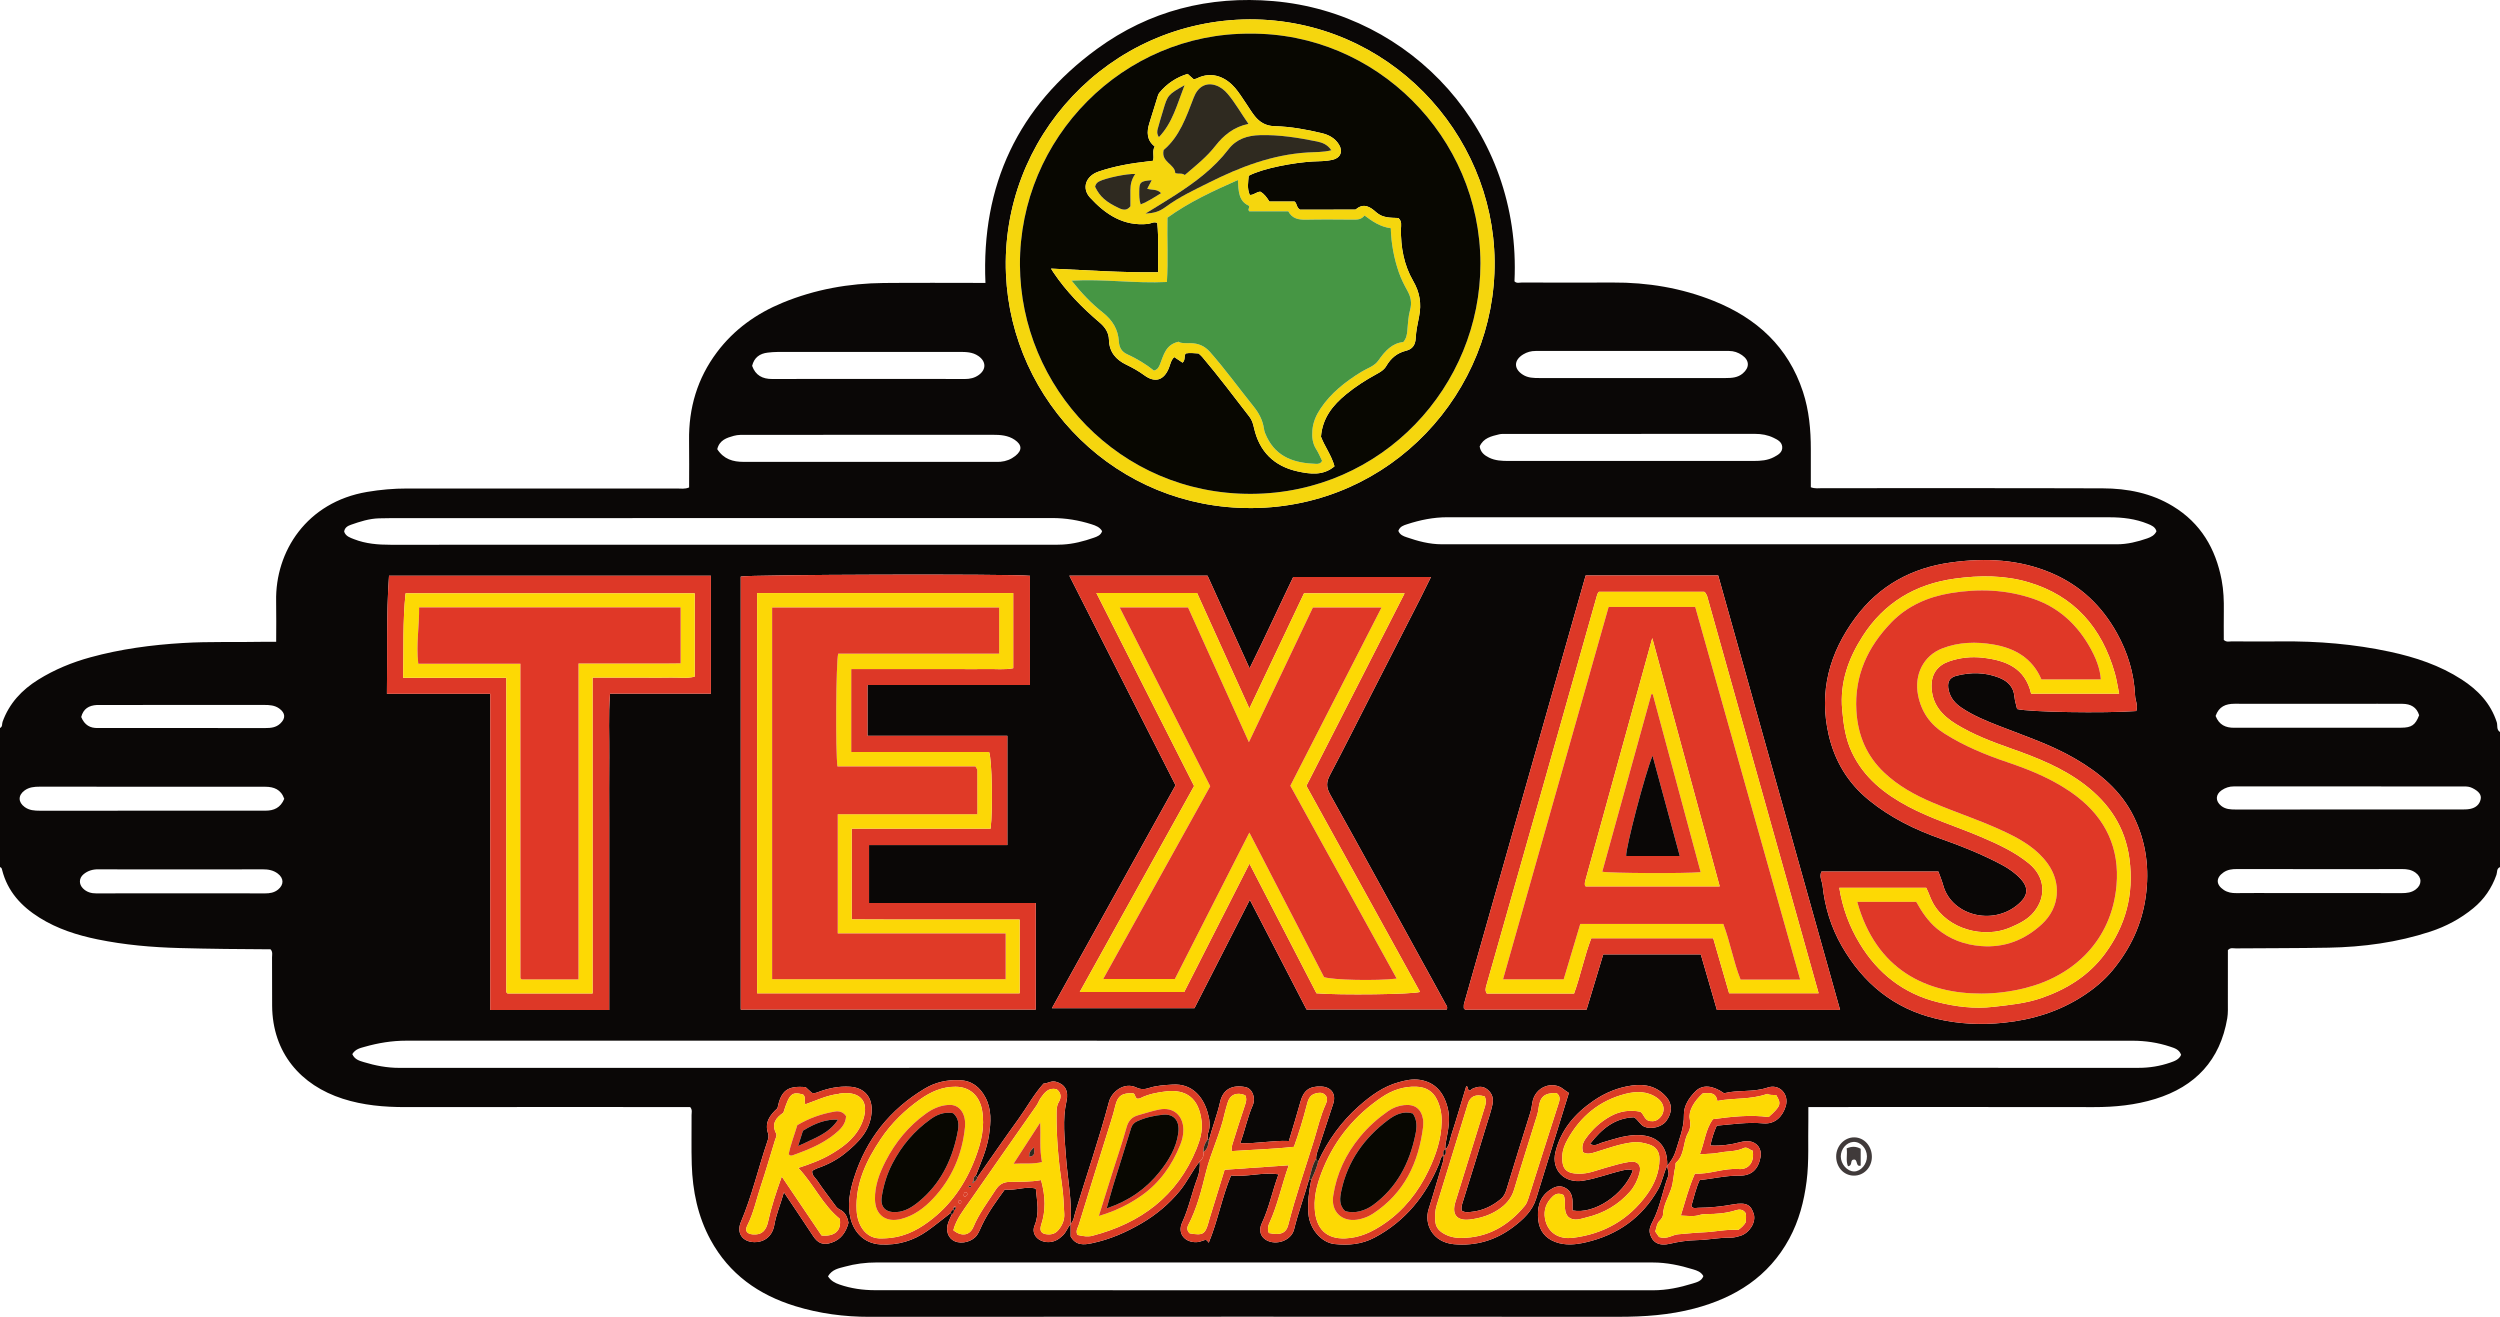<?xml version="1.0" encoding="iso-8859-1"?>
<!-- Generator: Adobe Illustrator 27.0.0, SVG Export Plug-In . SVG Version: 6.00 Build 0)  -->
<svg version="1.1" id="Layer_1" xmlns="http://www.w3.org/2000/svg" xmlns:xlink="http://www.w3.org/1999/xlink" x="0px" y="0px"
	 viewBox="0 0 1240 653.148" style="enable-background:new 0 0 1240 653.148;" xml:space="preserve">
<g>
	<path style="fill:#0A0706;" d="M0,361.088c1.355-0.625,0.899-2.02,1.271-3.053c3.304-9.173,9.566-15.858,17.692-20.916
		c8.073-5.025,16.785-8.602,25.952-11.111c14.969-4.096,30.206-6.14,45.706-7.072c13.501-0.812,26.978-0.315,40.463-0.604
		c1.802-0.039,3.605-0.005,5.899-0.005c0-6.879,0.113-13.501-0.02-20.118c-0.498-24.766,15.207-49.164,45.139-54.223
		c6.575-1.111,13.175-1.694,19.858-1.686c44.666,0.053,89.333,0.033,134,0.009c1.794-0.001,3.637,0.366,5.839-0.53
		c0-7.646,0.095-15.436-0.02-23.223c-0.237-16.153,4.091-30.866,13.814-43.828c8.493-11.323,19.626-19.254,32.651-24.608
		c16.034-6.591,32.799-9.589,50.063-9.756c16.664-0.162,33.331-0.035,50.473-0.035C486.667,91.848,504.96,52.841,544.1,24.269
		c25.978-18.964,55.609-26.473,87.549-23.716c68.154,5.883,123.066,64.246,119.535,138.992c1.078,1.145,2.493,0.579,3.738,0.583
		c15,0.045,30,0.1,45,0.01c17.308-0.103,34.106,2.696,50.162,9.145c21.239,8.531,36.872,22.731,44.182,45.038
		c3.04,9.278,3.902,18.83,3.903,28.512c0.001,6.291,0,12.582,0,18.852c2.154,0.794,3.992,0.451,5.776,0.452
		c46.333,0.024,92.667-0.078,138.999,0.084c12.242,0.043,24.078,2.332,34.803,8.856c13.858,8.429,21.219,21.065,24.192,36.628
		c0.973,5.092,1.148,10.246,1.077,15.421c-0.067,4.811-0.014,9.623-0.014,14.272c1.334,1.256,2.731,0.72,3.985,0.729
		c8.166,0.056,16.334,0.096,24.5,0.015c18.193-0.181,36.248,1.315,54.024,5.152c12.51,2.7,24.643,6.717,35.514,13.757
		c8.009,5.186,14.331,11.766,17.365,21.151c0.521,1.611-0.274,3.734,1.61,4.886c0,22.333,0,44.667,0,67
		c-1.786,0.695-1.314,2.557-1.761,3.824c-2.329,6.607-6.087,12.135-11.493,16.568c-6.363,5.217-13.497,9.034-21.295,11.596
		c-16.403,5.389-33.328,7.657-50.516,7.976c-15.326,0.284-30.659,0.216-45.989,0.35c-1.255,0.011-2.685-0.55-3.913,0.876
		c0,8.476,0.02,17.138-0.012,25.799c-0.01,2.664,0.142,5.379-0.299,7.983c-3.507,20.754-15.773,33.841-35.642,39.992
		c-9.916,3.07-20.136,4.089-30.518,4.072c-45.333-0.074-90.666-0.032-135.999-0.032c-1.782,0-3.565,0-5.619,0
		c0,2.621,0.042,4.758-0.007,6.892c-0.229,9.982,0.415,19.967-0.866,29.949c-1.282,9.987-3.78,19.535-8.565,28.388
		c-10.237,18.94-26.872,29.37-47.112,34.701c-12.295,3.239-24.877,4.117-37.587,4.111c-123.832-0.068-247.665-0.077-371.497,0.015
		c-12.591,0.009-24.868-1.618-36.845-5.299c-18.17-5.584-32.784-15.883-42.037-32.911c-6.32-11.631-8.9-24.25-9.314-37.335
		c-0.258-8.159-0.033-16.332-0.094-24.498c-0.009-1.257,0.512-2.649-0.707-4.013c-1.645,0-3.454,0-5.263,0
		c-45.333,0-90.666-0.034-135.999,0.026c-10.537,0.014-20.93-0.898-30.993-4.128c-20.894-6.708-34.901-22.769-35.078-46.093
		c-0.061-7.999,0.003-16-0.048-23.999c-0.008-1.279,0.457-2.673-0.72-4.041c-14.965-0.056-30.099-0.217-45.234-0.628
		c-13.682-0.371-27.216-1.549-40.587-4.297c-10.097-2.076-19.871-5.179-28.741-10.72c-9.082-5.673-15.887-13.043-18.587-23.674
		c-0.17-0.668-0.276-1.281-1.064-1.449C0,407.088,0,384.088,0,361.088z M653.847,576.06c-0.625-0.201-0.873-0.712-1.049-1.281
		c-0.058-2.22,0.887-4.212,1.535-6.246c2.255-7.075,4.694-14.091,6.96-21.163c1.52-4.746-1.01-8.249-5.946-8.455
		c-5.974-0.249-8.799,1.981-10.376,7.742c-1.734,6.332-3.701,12.6-5.68,19.276c-8.158-0.38-15.926,1.439-24.08,1.065
		c2.296-6.521,3.556-12.865,6.155-18.803c1.607-3.672-0.224-8.31-3.623-8.987c-6.43-1.281-11.12,0.947-12.575,7.365
		c-1.43,6.308-3.76,12.296-5.424,18.502c-0.239-0.001-0.478,0.008-0.717,0.029c0.033-0.995-0.197-2.091,0.144-2.966
		c1.421-3.651,0.736-7.264-0.308-10.735c-2.157-7.176-7.455-14.101-17.311-13.437c-3.989,0.269-7.922,0.446-11.746,1.716
		c-2.074,0.689-3.987,0.761-6.201-0.283c-6.149-2.901-12.275,2.286-13.545,7.068c-4.918,18.511-11.17,36.619-16.741,54.934
		c-0.599,1.969-0.722,4.171-2.35,5.732c0.918-11.197-1.442-22.18-2.234-33.263c-0.661-9.255-1.839-18.459,0.248-27.692
		c1.172-5.185-0.824-8.463-5.331-9.641c-2.312-0.604-4.112,0.951-6.038,0.908c-4.989,5.549-8.339,11.899-12.517,17.666
		c-6.915,9.545-13.58,19.272-20.35,28.922c-0.246-0.298-0.492-0.597-0.739-0.895c2.564-6.628,5.519-13.161,6.558-20.245
		c0.92-6.268,1.341-12.624-1.784-18.524c-2.745-5.183-6.774-8.397-12.98-8.618c-6.163-0.22-11.87,1.062-17.133,4.21
		c-17.244,10.316-29.006,25.081-35.052,44.203c-2.089,6.606-3.507,13.462-1.658,20.523c1.591,6.076,6.277,12.061,14.734,12.556
		c8.702,0.509,16.396-1.865,23.375-6.804c3.912-2.769,7.617-5.831,11.415-8.76c0.233,0.18,0.46,0.366,0.683,0.559
		c-0.608,1.353-1.295,2.676-1.811,4.063c-1.488,4.008-0.126,7.923,3.188,9.359c3.64,1.578,8.918,0.141,11.161-3.223
		c1.001-1.502,1.636-3.249,2.425-4.891c3.027-6.303,7.131-11.889,11.215-17.513c5.347,0.638,10.328-1.837,15.414-0.468
		c0.558,6.285,1.944,12.12-0.612,18.315c-1.861,4.51,2.096,8.373,7.114,8.205c2.802-0.094,4.945-1.421,6.942-3.357
		c1.712-1.66,2.368-3.915,3.832-5.672c0,2.148,0,4.295,0,6.237c2.632,4.581,6.534,4.182,10.591,3.334
		c8.823-1.846,17.007-5.438,24.692-9.946c7.135-4.185,13.465-9.452,18.818-15.967c3.791-4.614,6.24-10.027,9.915-14.652
		c0.232,2.849-0.146,5.62-1.162,8.288c-2.758,7.242-4.233,14.896-7.526,21.995c-2.504,5.396,1.223,10.028,7.212,9.762
		c1.383-0.061,2.567-0.627,3.828-1.007c1.222-0.368,1.566,0.629,2.128,1.307c4.47-10.786,6.492-22.394,11.051-33.372
		c7.928,0.886,15.518-1.822,23.554-0.562c-3.084,8.318-4.654,16.63-8.289,24.292c-1.67,3.52-0.6,6.653,2.153,8.274
		c4.958,2.92,12.495,0.275,13.857-5.255c2.059-8.358,5.078-16.408,7.393-24.677c0.382,0.018,0.765,0.035,1.147,0.053
		c-1.188,5.538-1.843,11.116-1.439,16.795c0.522,7.351,6.27,14.347,12.951,15.087c6.834,0.757,13.488,0.176,19.816-3.186
		c15.391-8.177,25.504-20.855,32.089-36.672c0.607-1.458,0.513-3.278,2.224-4.139c0.192,1.521-0.221,2.905-0.677,4.363
		c-2.316,7.409-4.361,14.903-6.749,22.288c-2.381,7.362,1.88,16.452,12.53,17.43c10.924,1.003,20.741-1.991,29.394-8.513
		c4.911-3.702,9.493-7.89,11.403-14.128c1.934-6.316,3.897-12.623,5.852-18.932c3.466-11.183,6.936-22.365,10.372-33.447
		c-1.084-0.745-1.925-1.235-2.666-1.847c-5.236-4.326-14.103-1.442-15.455,6.619c-0.273,1.629-0.475,3.244-0.971,4.832
		c-3.994,12.772-8.005,25.54-11.869,38.351c-0.559,1.853-1.421,3.505-2.754,4.614c-4.005,3.332-8.604,5.664-13.839,6.295
		c-1.852,0.223-3.927,0.714-5.652-0.56c-0.273-1.883,0.318-3.394,0.821-4.994c3.865-12.293,7.648-24.612,11.4-36.94
		c1.056-3.471,2.271-6.889,3.042-10.46c0.67-3.104,0-5.555-2.37-7.553c-2.357-1.988-4.877-1.611-7.484-0.463
		c-0.632,0.278-1.2,1.26-1.816,0.805c-0.789-0.739-0.164-1.841-1.301-2.059c-2.465,8.152-4.796,16.245-7.403,24.248
		c-0.786,2.415-0.894,5.178-2.88,7.133c-0.273-1.67,0.106-3.265,0.421-4.899c0.997-5.172,2.007-10.304,0.677-15.65
		c-1.999-8.029-6.461-12.713-13.568-13.919c-3.822-0.648-7.217,0.171-10.666,1.113c-7.687,2.098-13.949,6.696-19.819,11.883
		C665.321,556.338,658.716,565.562,653.847,576.06z M827.021,578.053c-0.201,1.787,1.094,3.408,0.377,5.309
		c-2.795,7.404-3.975,15.353-7.672,22.473c-0.952,1.833-1.97,3.789-1.329,6.138c1.184,4.341,4.566,6.182,9.801,4.936
		c4.524-1.076,9.083-1.722,13.73-1.817c5.478-0.112,10.872-1.327,16.381-1.211c1.619,0.034,3.289-0.436,4.87-0.901
		c4.471-1.314,7.981-6.785,6.669-10.883c-1.328-4.148-3.234-5.998-10.334-4.691c-5.686,1.047-11.473,1.632-17.281,1.665
		c-1.07,0.006-2.326,0.638-3.327-0.848c1.252-4.22,2.196-8.708,4.143-12.941c6.602-0.606,12.883-2.247,19.399-2.142
		c6.222,0.1,9.642-2.965,10.807-9.317c0.711-3.876-1.743-7.329-5.592-7.699c-1.468-0.141-2.929-0.041-4.427,0.371
		c-4.782,1.316-9.67,1.923-14.883,1.669c0.75-3.57,1.761-6.784,3.157-9.827c7.772-0.692,15.318-1.84,22.994-1.146
		c6.039,0.546,9.752-3.553,11.243-8.596c1.741-5.89-3.198-11.139-8.996-9.156c-7.266,2.484-14.817,1.032-21.618,2.823
		c-5.573-3.92-10.623-4.443-14.086-1.046c-3.198,3.137-5.928,7.281-5.835,11.691c0.136,6.4-2.286,11.938-3.979,17.758
		c-0.816,2.805-2.297,5.303-4.286,7.473c0.349-10.716-6.039-15.46-15.851-15.105c-5.714,0.206-11.001,2.123-16.403,3.676
		c-1.759,0.506-3.478,2.121-6.043,0.682c5.772-7.481,12.353-12.946,21.849-13.202c2.236,1.459,3.029,3.76,5.108,4.661
		c3.413,1.48,8.681,0.112,10.834-2.802c3.021-4.086,3.143-8.352,0.132-11.849c-4.534-5.267-10.419-6.703-17.099-5.778
		c-7.035,0.974-13.38,3.623-19.202,7.641c-9.161,6.323-16.082,14.296-18.773,25.384c-2.166,8.925,4.502,15.631,13.664,14.186
		c6.743-1.064,13.055-3.577,19.645-5.114c1.742-0.406,3.399-0.704,5.116,0.051c-4.56,12.127-19.361,21.911-29.921,19.809
		c0-1.433,0.042-2.915-0.009-4.395c-0.103-2.984-0.998-5.521-3.931-6.94c-2.799-1.353-5.279-0.225-7.434,1.265
		c-5.272,3.645-6.312,9.094-5.628,15.018c0.607,5.253,3.58,8.881,8.471,10.701c4.993,1.858,10.106,1.328,15.197,0.138
		c15.668-3.661,27.743-12.158,35.768-26.251C824.571,586.17,825.074,581.842,827.021,578.053z M174.74,522.831
		c1.163,2.7,3.566,3.326,5.68,3.971c5.724,1.746,11.548,2.863,17.618,2.862c174.448-0.047,348.895-0.038,523.343-0.038
		c113.136,0,226.272-0.008,339.408,0.026c5.385,0.002,10.58-0.855,15.635-2.593c2.157-0.742,4.402-1.528,5.408-3.863
		c-0.934-2.694-3.29-3.334-5.446-4.053c-6.031-2.01-12.238-2.939-18.616-2.939c-285.422,0.018-570.844,0.023-856.267-0.025
		c-7.064-0.001-13.892,1.122-20.617,3.037C178.729,519.831,176.325,520.286,174.74,522.831z M510.867,285.589
		c-11.077-1.032-140.053-0.6-143.465,0.399c0,71.603,0,143.172,0,214.787c48.998,0,97.71,0,146.349,0c0-17.704,0-35.091,0-52.902
		c-27.755,0-55.165,0-82.707,0c0-9.689,0-18.947,0-28.712c22.935,0,45.661,0,68.596,0c0-18.233,0-35.957,0-54.207
		c-23.301,0-46.353,0-69.371,0c0-8.598,0-16.665,0-25.206c27.054,0,53.78,0,80.598,0
		C510.867,321.469,510.867,303.674,510.867,285.589z M1059.57,352.679c0.98-2.831-0.455-5.166-0.564-7.634
		c-0.494-11.112-3.692-21.507-9.088-31.172c-7.421-13.292-17.887-23.342-32.003-29.457c-16.222-7.028-33.1-7.807-50.285-5.42
		c-19.455,2.702-35.597,11.471-47.361,27.376c-12.847,17.37-18.202,36.643-13.244,58.128c3.003,13.015,9.485,23.836,19.978,32.38
		c10.724,8.732,22.843,14.647,35.744,19.191c10.324,3.636,20.452,7.708,30.132,12.853c3.556,1.89,6.814,4.183,9.515,7.141
		c3.475,3.806,3.531,7.566,0.113,11.061c-12.43,12.71-34.35,7.518-38.648-7.947c-0.654-2.354-1.616-4.622-2.428-6.908
		c-19.503,0-38.768,0-57.981,0c-1.217,2.583,0.295,4.722,0.534,6.957c1.14,10.666,4.221,20.768,9.571,30.066
		c10.587,18.398,25.723,30.918,46.701,35.957c11.109,2.668,22.184,3.212,33.568,2.023c14.3-1.494,27.563-5.582,39.572-13.433
		c5.426-3.548,10.425-7.672,14.592-12.76c8.704-10.628,14.345-22.508,16.283-36.232c1.958-13.875,0.26-27.116-5.86-39.676
		c-6.36-13.052-17.09-21.882-29.353-28.986c-11.804-6.838-24.736-11.139-37.38-16.072c-6.491-2.533-12.941-5.165-18.757-9.082
		c-3.116-2.099-5.455-4.77-6.353-8.592c-0.9-3.832,0.16-6.332,3.82-7.268c7.066-1.807,14.146-1.786,21.025,0.902
		c4.263,1.666,7.297,4.429,7.737,9.405c0.187,2.106,0.884,4.167,1.338,6.199C1006.731,353.219,1043.538,353.844,1059.57,352.679z
		 M583.066,389.501c-20.495,36.955-40.793,73.555-61.319,110.566c24.086,0,47.364,0,70.709,0
		c9.067-17.755,18.069-35.383,27.458-53.769c9.681,18.728,18.938,36.636,28.133,54.424c23.475,0,46.567,0,69.57,0
		c0.544-1.358-0.294-2.166-0.733-2.977c-3.945-7.294-7.97-14.544-11.967-21.811c-15.027-27.322-29.968-54.691-45.179-81.91
		c-1.987-3.555-1.918-6.13-0.079-9.604c6.981-13.189,13.639-26.549,20.429-39.839c8.071-15.798,16.163-31.586,24.226-47.389
		c1.828-3.582,3.576-7.204,5.451-10.991c-23.197,0-45.794,0-68.334,0c-7.184,14.92-13.911,29.752-21.642,45.307
		c-7.338-16.179-14.158-31.216-20.847-45.963c-22.975,0-45.368,0-68.547,0C548.119,320.526,565.553,354.936,583.066,389.501z
		 M302.177,500.949c0-10.924,0-21.394,0-31.865c0-10.331,0-20.661,0-30.992c0-10.497,0-20.995,0-31.492
		c0-10.331-0.082-20.663,0.023-30.992c0.106-10.393-0.462-20.811,0.375-31.552c17.034,0,33.47,0,50.04,0c0-19.764,0-39.138,0-58.494
		c-53.386,0-106.444,0-159.664,0c-1.401,19.554-0.745,38.791-1.043,58.569c17.369,0,34.084,0,51.249,0c0,52.597,0,104.652,0,156.818
		C262.908,500.949,282.193,500.949,302.177,500.949z M410.679,633.05c1.484,2.299,3.473,3.305,5.712,4.079
		c5.712,1.975,11.62,2.804,17.61,2.809c52.497,0.046,104.994,0.026,157.492,0.026c76.163,0,152.325-0.009,228.488,0.016
		c6.729,0.002,13.207-1.372,19.56-3.344c2.068-0.642,4.526-1.227,5.329-3.692c-1.197-2.156-3.152-2.742-5.044-3.325
		c-6.528-2.014-13.151-3.423-20.046-3.421c-128.327,0.021-256.653,0.024-384.98-0.014c-5.376-0.002-10.647,0.67-15.769,2.086
		C416.12,629.074,412.765,629.528,410.679,633.05z M912.678,500.912c-20.175-71.911-40.281-143.575-60.455-215.486
		c-22.129,0-44.006,0-65.731,0c-20.184,71.046-40.269,141.738-60.334,212.436c-0.176,0.619-0.102,1.312-0.122,1.971
		c-0.005,0.159,0.052,0.34,0.138,0.475c0.082,0.129,0.239,0.211,0.565,0.479c19.745,0,39.691,0,60.184,0
		c2.771-9.159,5.566-18.399,8.294-27.418c16.437,0,32.369,0,48.37,0c2.72,9.381,5.371,18.527,7.984,27.543
		C872.109,500.912,892.239,500.912,912.678,500.912z M619.816,9.6c-70.13,0.465-123.727,58.931-120.856,126.391
		c2.688,63.178,54.807,116.548,122.184,116.003c68.861-0.558,120.863-57.605,120.178-122.556
		C740.651,65.912,688.646,9.622,619.816,9.6z M693.578,263.321c0.838,2.046,2.504,2.6,4.028,3.128
		c5.657,1.96,11.409,3.513,17.476,3.513c111.626-0.007,223.253-0.009,334.879,0.008c5.231,0.001,10.193-1.245,15.072-2.928
		c1.89-0.652,3.683-1.555,4.577-3.55c-0.635-2.191-2.44-2.912-4.342-3.688c-6.106-2.491-12.51-3.232-19.002-3.233
		c-109.46-0.028-218.921-0.02-328.381-0.019c-6.865,0-13.497,1.345-19.993,3.477C696.152,260.599,694.381,261.106,693.578,263.321z
		 M546.643,263.454c-1.148-2.018-3.131-2.743-5.232-3.41c-6.37-2.024-12.832-3.098-19.559-3.095
		c-109.28,0.056-218.56,0.039-327.839,0.044c-1.998,0-3.997,0.045-5.995,0.099c-4.874,0.133-9.459,1.606-13.989,3.202
		c-1.517,0.535-3.087,1.375-3.326,3.414c0.797,2.307,2.901,2.946,4.912,3.733c5.823,2.28,11.897,2.763,18.082,2.762
		c109.446-0.022,218.893-0.015,328.339-0.019c1.665,0,3.333,0.002,4.995-0.085c5.339-0.282,10.472-1.617,15.478-3.374
		C544.138,266.154,546.008,265.524,546.643,263.454z M733.918,221.438c0.434,2.917,2.369,4.409,4.662,5.547
		c3.065,1.522,6.381,1.647,9.721,1.646c28.491-0.01,56.982-0.005,85.473-0.005c11.996,0,23.992-0.004,35.989,0.003
		c3.514,0.002,7.001-0.24,10.16-1.934c2.05-1.099,4.32-2.338,4.058-5.128c-0.227-2.422-2.339-3.476-4.289-4.423
		c-2.885-1.4-5.946-1.945-9.169-1.943c-41.154,0.03-82.307,0.019-123.461,0.027c-1.162,0-2.367-0.074-3.478,0.195
		C739.716,216.36,735.756,217.238,733.918,221.438z M355.756,222.789c3.267,5.045,7.875,6.302,13.114,6.301
		c41.639-0.009,83.277-0.005,124.916-0.007c0.833,0,1.67,0.029,2.497-0.046c2.712-0.245,5.178-1.202,7.304-2.885
		c3.485-2.761,3.375-5.501-0.272-7.991c-3.322-2.267-7.104-2.506-10.971-2.504c-40.639,0.02-81.278,0.006-121.918,0.03
		c-2.156,0.001-4.414-0.097-6.446,0.478C360.532,217.14,356.886,218.195,355.756,222.789z M373.052,181.473
		c1.695,4.715,5.119,6.532,9.999,6.513c19.315-0.075,38.631-0.03,57.947-0.03c12.489,0,24.977-0.043,37.465,0.035
		c2.608,0.016,4.963-0.511,7.037-2.026c3.773-2.755,3.639-6.702-0.219-9.382c-2.915-2.025-6.235-2.033-9.568-2.033
		c-29.973,0-59.945-0.005-89.918,0.014c-1.656,0.001-3.32,0.142-4.968,0.329C376.813,175.348,374.061,177.341,373.052,181.473z
		 M140.991,396.216c-1.632-4.678-5.157-5.977-9.43-5.986c-11.985-0.026-23.971-0.009-35.956-0.009
		c-25.302,0-50.605,0.018-75.907-0.027c-2.72-0.005-5.27,0.232-7.542,1.902c-3.241,2.383-3.212,5.789,0.075,8.188
		c2.291,1.672,4.876,1.835,7.59,1.832c29.464-0.035,58.928-0.022,88.392-0.022c7.824,0,15.648,0,23.471,0
		C135.836,402.093,139.138,400.692,140.991,396.216z M809.501,187.507c5.327,0,10.653,0,15.98,0c10.154,0,20.308-0.002,30.462,0
		c3.019,0.001,5.982-0.18,8.445-2.262c3.501-2.96,3.399-6.499-0.335-9.089c-1.945-1.349-4.081-2.088-6.527-2.086
		c-31.96,0.033-63.92,0.028-95.88,0.007c-2.232-0.001-4.234,0.542-6.143,1.701c-4.703,2.857-4.781,7.166-0.114,10.107
		c2.508,1.581,5.336,1.623,8.17,1.622C778.873,187.504,794.187,187.506,809.501,187.507z M1164.817,401.507
		c18.493,0,36.985,0.006,55.478-0.011c1.659-0.002,3.36,0.047,4.967-0.288c2.598-0.542,4.579-2.04,5.152-4.795
		c0.467-2.245-1-3.974-4.092-5.523c-1.256-0.629-2.489-0.806-3.838-0.806c-38.151,0.01-76.303,0.023-114.454-0.027
		c-2.292-0.003-4.255,0.66-6.061,1.882c-3.15,2.133-3.215,5.432-0.227,7.796c2.096,1.658,4.553,1.793,7.097,1.789
		C1127.499,401.493,1146.158,401.507,1164.817,401.507z M1098.939,355.117c1.764,4.465,4.972,5.874,9.185,5.856
		c11.808-0.05,23.616-0.017,35.425-0.017c15.8,0,31.6,0.017,47.399-0.01c5.214-0.009,7.088-1.341,8.949-6.192
		c-1.217-4.005-4.224-5.626-8.231-5.654c-8.315-0.057-16.631-0.017-24.947-0.017c-19.459,0-38.917,0.017-58.376-0.013
		C1103.982,349.063,1100.583,350.408,1098.939,355.117z M1149.998,431.083c-13.499,0-26.998,0.029-40.497-0.027
		c-2.39-0.01-4.614,0.259-6.624,1.646c-3.874,2.672-3.82,6.126,0.155,8.736c1.876,1.231,3.928,1.576,6.164,1.548
		c6.832-0.085,13.665-0.03,20.498-0.03c20.498,0,40.997-0.028,61.495,0.035c2.582,0.008,4.984-0.266,7.065-1.864
		c3.133-2.406,3.043-5.983-0.174-8.31c-1.969-1.425-4.176-1.777-6.586-1.765C1177.663,431.116,1163.831,431.083,1149.998,431.083z
		 M89.41,443.094c14,0,28-0.032,41.999,0.03c2.422,0.011,4.63-0.354,6.529-1.906c2.951-2.412,2.888-5.621-0.177-7.939
		c-2.214-1.674-4.745-2.107-7.508-2.093c-14.499,0.074-28.999,0.035-43.499,0.035c-12.666,0-25.333,0.054-37.999-0.041
		c-2.821-0.021-5.256,0.72-7.349,2.479c-2.274,1.913-2.36,4.874-0.267,6.982c1.848,1.862,4.11,2.509,6.772,2.493
		C61.743,443.048,75.577,443.094,89.41,443.094z M40.283,355.64c1.662,4.025,4.461,5.603,8.363,5.453
		c1.331-0.051,2.665-0.008,3.997-0.008c26.317,0,52.634-0.02,78.951,0.03c2.748,0.005,5.284-0.243,7.398-2.212
		c2.767-2.576,2.627-5.211-0.451-7.458c-2.28-1.665-4.895-1.797-7.601-1.794c-26.817,0.031-53.633,0.019-80.45,0.019
		c-0.833,0-1.668-0.038-2.498,0.011C44.14,349.908,41.323,351.52,40.283,355.64z M385.606,549.709
		c-3.73,3.374-6.506,7.072-4.615,12.548c0.444,1.285,0.055,2.623-0.381,3.909c-4.504,13.289-7.643,27.02-13.138,39.994
		c-2.285,5.394,0.767,9.796,6.565,9.931c5.221,0.121,9.099-3.085,10.02-8.435c0.918-5.331,3.08-10.242,4.769-16.294
		c5.216,7.797,9.948,14.759,14.552,21.803c2.282,3.49,4.939,4.54,8.868,3.269c4.957-1.604,7.384-5.302,8.606-9.919
		c-0.565-3.054-1.675-5.439-4.638-6.766c-1.109-0.497-1.905-1.821-2.693-2.88c-2.775-3.727-5.588-7.433-8.167-11.294
		c-0.963-1.441-2.744-2.561-2.479-4.853c0.808-0.417,1.633-0.977,2.542-1.288c5.072-1.733,9.796-4.184,13.921-7.554
		c6.365-5.201,12.109-10.778,12.951-19.816c0.741-7.962-3.682-12.577-10.651-13.038c-5.581-0.369-10.877,0.749-16.043,2.728
		c-0.936,0.359-1.887,0.635-2.898,0.302c-1.099-0.996-2.198-1.993-3.117-2.826C390.596,538.434,387.423,540.872,385.606,549.709z"/>
	<path style="fill:#DD3827;" d="M510.867,285.589c0,18.086,0,35.881,0,54.158c-26.818,0-53.544,0-80.598,0
		c0,8.541,0,16.608,0,25.206c23.018,0,46.07,0,69.371,0c0,18.25,0,35.975,0,54.207c-22.934,0-45.661,0-68.596,0
		c0,9.765,0,19.024,0,28.712c27.542,0,54.951,0,82.707,0c0,17.811,0,35.198,0,52.902c-48.638,0-97.351,0-146.349,0
		c0-71.615,0-143.184,0-214.787C370.813,284.989,499.789,284.556,510.867,285.589z M375.541,294.168c0,66.434,0,132.319,0,198.516
		c43.567,0,86.78,0,130.209,0c0-12.185,0-24.227,0-36.606c-14.088,0-27.886,0.012-41.683-0.003
		c-13.905-0.016-27.812,0.073-41.623-0.06c0-15.325,0-29.919,0-44.991c23.162,0,46.062,0,68.895,0
		c1.133-9.21,0.716-34.297-0.764-38.034c-22.686,0-45.585,0-68.402,0c0-13.94,0-27.352,0-41.128c4.785,0,9.254,0,13.722,0
		c4.498,0,8.997,0,13.495,0c4.332,0,8.663,0,12.995,0c4.498,0,8.997,0,13.495,0s8.998,0.072,13.495-0.021
		c4.412-0.091,8.88,0.455,13.189-0.411c0-12.768,0-24.998,0-37.262C460.073,294.168,417.95,294.168,375.541,294.168z"/>
	<path style="fill:#DD3827;" d="M1059.57,352.679c-16.032,1.165-52.839,0.54-59.08-1.001c-0.454-2.031-1.152-4.092-1.338-6.199
		c-0.44-4.976-3.474-7.739-7.737-9.405c-6.879-2.689-13.959-2.709-21.025-0.902c-3.66,0.936-4.72,3.436-3.82,7.268
		c0.898,3.822,3.237,6.494,6.353,8.592c5.816,3.917,12.265,6.549,18.757,9.082c12.644,4.933,25.575,9.234,37.38,16.072
		c12.263,7.104,22.993,15.934,29.353,28.986c6.12,12.559,7.818,25.8,5.86,39.676c-1.937,13.724-7.578,25.604-16.283,36.232
		c-4.167,5.088-9.166,9.212-14.592,12.76c-12.01,7.852-25.273,11.94-39.572,13.433c-11.384,1.189-22.459,0.645-33.568-2.023
		c-20.979-5.039-36.115-17.558-46.701-35.957c-5.35-9.298-8.431-19.4-9.571-30.066c-0.239-2.236-1.751-4.374-0.534-6.957
		c19.213,0,38.478,0,57.981,0c0.812,2.285,1.774,4.554,2.428,6.908c4.298,15.464,26.219,20.657,38.648,7.947
		c3.418-3.495,3.362-7.255-0.113-11.061c-2.701-2.958-5.959-5.251-9.515-7.141c-9.68-5.144-19.808-9.216-30.132-12.853
		c-12.901-4.544-25.02-10.459-35.744-19.191c-10.493-8.544-16.975-19.366-19.978-32.38c-4.958-21.485,0.397-40.759,13.244-58.128
		c11.764-15.905,27.906-24.674,47.361-27.376c17.185-2.387,34.063-1.607,50.285,5.42c14.116,6.115,24.582,16.165,32.003,29.457
		c5.396,9.665,8.594,20.06,9.088,31.172C1059.115,347.513,1060.55,349.848,1059.57,352.679z M1051.093,344.075
		c-0.782-3.783-1.245-7.057-2.145-10.206c-6.424-22.471-19.973-38.308-42.847-45.078c-11.959-3.539-24.178-3.468-36.474-1.787
		c-19.552,2.673-35.068,11.904-45.732,28.522c-7.074,11.024-11.392,22.95-10.173,36.546c0.659,7.353,1.655,14.461,4.836,21.15
		c5.911,12.43,16.011,20.456,27.857,26.775c11.602,6.189,24.174,9.98,36.197,15.115c8.391,3.584,16.693,7.378,23.824,13.243
		c7.735,6.362,8.757,16.021,2.541,23.823c-3.118,3.914-7.498,5.983-11.917,7.886c-12.998,5.598-31.062,0.971-38.314-12.197
		c-1.354-2.459-2.101-5.154-3.34-7.514c-14.496,0-28.763,0-43.117,0c1.602,10.042,4.99,19.145,10.092,27.584
		c8.995,14.879,21.763,24.911,38.721,29.131c9.006,2.241,18.083,3.42,27.542,2.329c8.09-0.933,16.132-1.689,23.855-4.355
		c12.516-4.322,23.469-11.085,31.446-21.823c10.422-14.029,14.6-29.671,12.26-47.255c-2.092-15.716-10.064-27.52-22.263-36.826
		c-10.938-8.344-23.59-13.335-36.45-17.881c-9.367-3.311-18.667-6.818-27.206-12.047c-7.205-4.411-12.228-10.161-12.229-19.127
		c-0.001-5.876,3.011-10.055,8.631-12.014c5.417-1.888,11.052-2.483,16.691-1.848c11.334,1.276,21.12,4.938,24.06,17.854
		C1021.843,344.075,1036.1,344.075,1051.093,344.075z"/>
	<path style="fill:#DD3827;" d="M583.066,389.501c-17.513-34.565-34.947-68.976-52.671-103.957c23.179,0,45.572,0,68.547,0
		c6.688,14.747,13.509,29.785,20.847,45.963c7.731-15.555,14.457-30.387,21.642-45.307c22.54,0,45.137,0,68.334,0
		c-1.876,3.787-3.624,7.409-5.451,10.991c-8.063,15.802-16.155,31.591-24.226,47.389c-6.79,13.29-13.448,26.65-20.429,39.839
		c-1.839,3.475-1.908,6.049,0.079,9.604c15.211,27.219,30.153,54.588,45.179,81.91c3.996,7.266,8.022,14.517,11.967,21.811
		c0.439,0.811,1.277,1.62,0.733,2.977c-23.002,0-46.095,0-69.57,0c-9.195-17.787-18.452-35.696-28.133-54.424
		c-9.389,18.386-18.391,36.014-27.458,53.769c-23.345,0-46.623,0-70.709,0C542.273,463.056,562.571,426.456,583.066,389.501z
		 M543.808,294.121c16.317,32.236,32.339,63.892,48.463,95.746c-18.826,33.907-37.641,67.792-56.728,102.168
		c17.651,0,34.588,0,51.832,0c10.617-20.884,21.28-41.859,32.359-63.652c11.332,21.917,22.343,43.214,33.243,64.297
		c11.715,0.978,47.492,0.558,51.347-0.686c-18.828-34.153-37.619-68.239-56.354-102.223c16.259-31.866,32.364-63.429,48.719-95.481
		c-17.082,0-33.354,0-49.902,0c-8.959,18.882-17.889,37.704-27.099,57.116c-8.894-19.637-17.475-38.583-25.946-57.285
		C576.958,294.121,560.815,294.121,543.808,294.121z"/>
	<path style="fill:#DD3827;" d="M302.177,500.949c-19.984,0-39.269,0-59.02,0c0-52.166,0-104.221,0-156.818
		c-17.166,0-33.881,0-51.249,0c0.298-19.778-0.359-39.015,1.043-58.569c53.22,0,106.278,0,159.664,0c0,19.356,0,38.73,0,58.494
		c-16.57,0-33.006,0-50.04,0c-0.837,10.741-0.269,21.159-0.375,31.552c-0.105,10.33-0.023,20.661-0.023,30.992
		c0,10.497,0,20.995,0,31.492c0,10.331,0,20.661,0,30.992C302.177,479.554,302.177,490.025,302.177,500.949z M293.928,336.095
		c4.826,0,8.958,0,13.089,0c4.164,0,8.327,0,12.491,0c4.33,0,8.664,0.101,12.99-0.029c4.069-0.123,8.204,0.58,12.086-0.451
		c0-13.955,0-27.553,0-41.309c-47.958,0-95.652,0-143.421,0c-1.468,13.97-0.914,27.673-1.194,41.902c17.403,0,34.111,0,51.169,0
		c0,52.305,0,104.084,0.011,155.862c0,0.131,0.158,0.272,0.261,0.391c0.108,0.125,0.24,0.231,0.313,0.3c13.983,0,27.916,0,42.205,0
		C293.928,440.632,293.928,388.734,293.928,336.095z"/>
	<path style="fill:#DD3827;" d="M912.678,500.912c-20.44,0-40.569,0-61.106,0c-2.614-9.017-5.265-18.162-7.984-27.543
		c-16.001,0-31.934,0-48.37,0c-2.728,9.019-5.523,18.259-8.294,27.418c-20.493,0-40.439,0-60.184,0
		c-0.325-0.268-0.482-0.35-0.565-0.479c-0.086-0.134-0.143-0.316-0.138-0.475c0.019-0.659-0.054-1.352,0.122-1.971
		c20.065-70.698,40.15-141.39,60.334-212.436c21.725,0,43.601,0,65.731,0C872.398,357.337,892.504,429.001,912.678,500.912z
		 M857.643,492.674c15.006,0,29.554,0,44.399,0c-18.49-65.884-36.875-131.397-55.279-196.903c-0.175-0.625-0.606-1.18-0.934-1.759
		c-0.077-0.135-0.211-0.247-0.34-0.341c-0.133-0.097-0.292-0.159-0.226-0.124c-17.627,0-35.041,0-52.211,0
		c-0.424,0.633-0.694,0.884-0.78,1.186c-8.773,30.996-17.508,62.004-26.3,92.995c-9.558,33.695-19.174,67.373-28.734,101.067
		c-0.347,1.223-0.747,2.557,0.221,3.984c14.34,0,28.764,0,43.292,0c3.317-9.245,5.194-18.803,8.527-27.398
		c20.632,0,40.569,0,60.479,0C852.401,474.53,854.966,483.407,857.643,492.674z"/>
	<path style="fill:#F5D60E;" d="M619.816,9.6c68.83,0.022,120.836,56.312,121.506,119.838
		c0.685,64.951-51.317,121.999-120.178,122.556c-67.376,0.546-119.496-52.825-122.184-116.003
		C496.089,68.531,549.686,10.065,619.816,9.6z M619.991,16.701c-62.724-0.409-114.397,51.605-114.096,114.714
		c0.289,60.592,49.284,113.861,114.829,113.542c65-0.317,113.644-53.537,113.57-114.264
		C734.217,67.835,682.465,16.143,619.991,16.701z"/>
	<path style="fill:#DB3D26;" d="M531.035,607.054c-1.464,1.757-2.12,4.013-3.832,5.672c-1.997,1.936-4.139,3.263-6.942,3.357
		c-5.018,0.168-8.975-3.695-7.114-8.205c2.556-6.194,1.17-12.029,0.612-18.315c-5.085-1.368-10.067,1.106-15.414,0.468
		c-4.085,5.624-8.188,11.21-11.215,17.513c-0.789,1.642-1.423,3.389-2.425,4.891c-2.243,3.364-7.521,4.801-11.161,3.223
		c-3.313-1.436-4.676-5.351-3.188-9.359c0.515-1.387,1.202-2.711,1.811-4.063c0.827-0.453,1.055-1.175,0.925-2.057
		c0.851-0.096,0.937-0.726,0.971-1.392c-0.485-0.671-0.848-0.59-1.097,0.179c-0.006,0.358-0.012,0.716-0.019,1.073
		c-0.926,0.155-1.183,0.907-1.463,1.638c-3.798,2.93-7.503,5.992-11.415,8.76c-6.979,4.938-14.674,7.313-23.375,6.804
		c-8.457-0.495-13.144-6.48-14.734-12.556c-1.849-7.061-0.431-13.917,1.658-20.523c6.046-19.121,17.809-33.887,35.052-44.203
		c5.263-3.148,10.97-4.429,17.133-4.21c6.206,0.221,10.235,3.435,12.98,8.618c3.125,5.901,2.703,12.256,1.784,18.524
		c-1.04,7.085-3.994,13.617-6.558,20.245c-1.203,0.605-1.128,1.729-1.143,2.816c-0.229,0.161-0.459,0.323-0.688,0.485
		c0.147,0.158,0.295,0.316,0.442,0.474c0.146-0.254,0.291-0.509,0.437-0.763c0.982-0.371,1.487-1.124,1.691-2.116
		c6.77-9.65,13.435-19.376,20.35-28.922c4.178-5.767,7.528-12.118,12.517-17.666c1.926,0.043,3.726-1.512,6.038-0.908
		c4.507,1.178,6.503,4.456,5.331,9.641c-2.087,9.234-0.909,18.437-0.248,27.692c0.792,11.083,3.152,22.066,2.234,33.263
		L531.035,607.054z M437.658,614.247c9.671-0.113,16.569-3.59,22.927-8.27c11.023-8.113,18.43-19.026,23.196-31.668
		c2.853-7.567,4.828-15.377,3.319-23.723c-1.285-7.105-6.04-11.519-13.167-11.563c-6.603-0.041-12.295,2.544-17.494,6.213
		c-7.648,5.398-14.352,11.902-19.552,19.674c-7.173,10.72-12.714,22.109-11.991,35.589
		C425.258,607.244,429.092,614.78,437.658,614.247z M472.858,610.206c4.008,3.246,8.142,2.676,9.934-1.616
		c2.789-6.679,7.119-12.334,10.974-18.33c1.727-2.686,3.767-3.956,6.875-4.04c5.271-0.144,10.559,0.091,15.726-0.912
		c2.302,8.458,2.304,15.32,0.088,22.124c-1.038,3.186,0.096,4.735,3.492,4.838c2.141,0.065,3.832-0.671,5.189-2.385
		c1.826-2.304,2.907-4.859,2.739-7.794c-0.264-4.635-0.398-9.303-1.077-13.885c-1.777-12.001-2.858-24.035-2.752-36.173
		c0.016-1.854,0.072-3.653,1.049-5.293c1.492-2.506,1.249-4.703-1.009-6.487c-4.011-0.959-5.966,1.633-7.825,4.248
		c-0.858,1.207-1.333,2.684-2.182,3.9c-11.016,15.791-22.112,31.526-33.083,47.347C477.902,600.212,474.39,604.49,472.858,610.206z
		 M479.44,591.442c-0.763-0.25-1.249,0.007-1.341,0.755c-0.064,0.521-0.377,1.247,0.577,1.384
		C479.556,593.072,480.28,592.527,479.44,591.442z M476.698,596.528c0.275-0.886-0.158-1.115-0.621-1.171
		c-0.235-0.028-0.627,0.179-0.736,0.389c-0.235,0.455-0.014,0.93,0.426,1.106C476.246,597.045,476.611,596.736,476.698,596.528z
		 M480.323,588.478c0.465,0.633,0.931,0.613,1.41,0.021C481.272,587.663,480.8,588.162,480.323,588.478z"/>
	<path style="fill:#DA3C26;" d="M827.021,578.053c-1.947,3.789-2.45,8.118-4.582,11.862c-8.025,14.093-20.1,22.59-35.768,26.251
		c-5.091,1.189-10.204,1.72-15.197-0.138c-4.891-1.82-7.864-5.448-8.471-10.701c-0.685-5.924,0.356-11.373,5.628-15.018
		c2.155-1.49,4.635-2.619,7.434-1.265c2.933,1.418,3.828,3.956,3.931,6.94c0.051,1.479,0.009,2.962,0.009,4.395
		c10.56,2.103,25.361-7.681,29.921-19.809c-1.717-0.755-3.375-0.457-5.116-0.051c-6.59,1.537-12.902,4.05-19.645,5.114
		c-9.161,1.445-15.83-5.261-13.664-14.186c2.691-11.088,9.612-19.062,18.773-25.384c5.823-4.019,12.167-6.667,19.202-7.641
		c6.68-0.925,12.565,0.511,17.099,5.778c3.011,3.497,2.889,7.763-0.132,11.849c-2.154,2.913-7.421,4.281-10.834,2.802
		c-2.079-0.901-2.871-3.202-5.108-4.661c-9.496,0.256-16.077,5.721-21.849,13.202c2.566,1.439,4.284-0.176,6.043-0.682
		c5.402-1.553,10.689-3.47,16.403-3.676c9.812-0.355,16.199,4.389,15.851,15.105L827.021,578.053z M775.51,592.738
		c-2.426-1.211-4.039-0.573-5.469,0.794c-3.097,2.959-4.466,6.641-3.734,10.816c1.191,6.802,6.541,10.518,13.943,9.593
		c15.251-1.906,27.661-8.98,36.649-21.466c3.684-5.117,6.139-10.935,6.219-17.529c0.045-3.735-1.773-6.143-4.976-7.215
		c-2.725-0.912-5.547-1.486-8.666-1.094c-6.319,0.795-12.183,3.011-18.178,4.843c-2.101,0.642-4.106,1.203-6.082,0.044
		c-0.801-2.591-0.209-4.66,1.243-6.712c3.322-4.696,7.41-8.464,12.467-11.224c4.725-2.579,9.672-3.174,14.687-2.174
		c1.744,1.232,1.845,3.485,3.988,4.467c1.461,0.355,3.194,0.499,4.845-0.752c3.705-2.81,3.582-7.57-0.419-10.481
		c-4.858-3.535-10.461-3.447-15.791-2.082c-12.857,3.293-22.387,11.15-28.795,22.739c-1.356,2.453-2.406,5.06-2.541,7.976
		c-0.301,6.504,1.83,8.802,8.285,8.893c4.756,0.067,9.029-1.832,13.476-3.062c3.815-1.056,7.632-2.247,11.53-2.826
		c4.314-0.64,6.113,1.8,4.897,5.98c-0.938,3.224-2.376,6.221-4.583,8.747c-5.749,6.581-13.074,10.782-21.45,12.789
		c-2.94,0.705-6.471,2.254-9.324-0.36C774.991,600.212,777.127,596.116,775.51,592.738z"/>
	<path style="fill:#DB3D26;" d="M649.252,585.106c-2.316,8.268-5.334,16.318-7.393,24.677c-1.363,5.53-8.899,8.175-13.857,5.255
		c-2.753-1.621-3.823-4.754-2.153-8.274c3.635-7.662,5.205-15.974,8.289-24.292c-8.036-1.26-15.626,1.448-23.554,0.562
		c-4.559,10.979-6.581,22.587-11.051,33.372c-0.562-0.678-0.906-1.675-2.128-1.307c-1.261,0.38-2.445,0.946-3.828,1.007
		c-5.989,0.266-9.716-4.366-7.212-9.762c3.294-7.099,4.768-14.753,7.526-21.995c1.016-2.667,1.393-5.438,1.162-8.288
		c1.507-1.214,2.066-2.812,1.907-4.701c2.263-1.503,2.287-3.998,2.785-6.283c1.663-6.206,3.994-12.194,5.424-18.502
		c1.455-6.418,6.145-8.646,12.575-7.365c3.399,0.677,5.23,5.315,3.623,8.987c-2.599,5.938-3.859,12.281-6.155,18.803
		c8.154,0.374,15.922-1.446,24.08-1.065c1.979-6.677,3.946-12.945,5.68-19.276c1.577-5.761,4.402-7.991,10.376-7.742
		c4.936,0.206,7.466,3.708,5.946,8.455c-2.265,7.072-4.705,14.088-6.96,21.163c-0.648,2.034-1.593,4.026-1.535,6.246
		C650.806,577.943,650.305,581.62,649.252,585.106z M629.356,611.582c5.724,1.231,8.568,0.087,9.613-4.034
		c3.58-14.107,8.378-27.842,12.689-41.724c1.909-6.147,3.271-12.477,6.007-18.368c0.696-1.498,0.929-3.285-0.629-4.583
		c-1.44-1.2-3.109-0.934-4.737-0.454c-2.836,0.835-3.529,3.299-4.149,5.72c-1.797,7.021-3.914,13.935-6.351,20.675
		c-10.409,1.194-20.564,1.41-30.952,2.147c0.161-1.525,0.114-2.382,0.354-3.15c2.024-6.468,4.02-12.947,6.212-19.358
		c0.62-1.814,1.123-3.446,0.215-5.207c-4.253-1.764-7.646-0.25-8.767,3.859c-0.478,1.752-1.077,3.476-1.462,5.248
		c-2.166,9.974-6.804,19.135-9.256,29.068c-2.203,8.922-4.459,17.967-8.786,26.252c-0.739,1.416-0.552,2.916,0.768,4.073
		c6.537,1.134,7.633,0.486,9.328-5.514c0.18-0.638,0.328-1.285,0.523-1.917c2.471-8.019,4.948-16.036,7.444-24.119
		c10.625-0.741,20.956-1.462,31.792-2.217c-3.575,10.079-5.508,19.855-9.7,28.888C628.773,608.46,628.684,610.019,629.356,611.582z"
		/>
	<path style="fill:#DA3C26;" d="M716.969,570.126c1.986-1.955,2.093-4.718,2.88-7.133c2.607-8.003,4.938-16.096,7.403-24.248
		c1.137,0.219,0.512,1.32,1.301,2.059c0.616,0.454,1.184-0.527,1.816-0.805c2.607-1.148,5.127-1.525,7.484,0.463
		c2.369,1.998,3.039,4.449,2.37,7.553c-0.771,3.572-1.985,6.989-3.042,10.46c-3.752,12.328-7.536,24.647-11.4,36.94
		c-0.503,1.6-1.094,3.111-0.821,4.994c1.725,1.274,3.801,0.783,5.652,0.56c5.234-0.631,9.834-2.963,13.839-6.295
		c1.333-1.109,2.195-2.761,2.754-4.614c3.864-12.812,7.875-25.579,11.869-38.351c0.497-1.588,0.698-3.203,0.971-4.832
		c1.352-8.06,10.22-10.944,15.455-6.619c0.74,0.612,1.582,1.102,2.666,1.847c-3.437,11.081-6.907,22.263-10.372,33.447
		c-1.955,6.309-3.918,12.616-5.852,18.932c-1.91,6.239-6.492,10.426-11.403,14.128c-8.653,6.523-18.469,9.517-29.394,8.513
		c-10.649-0.978-14.911-10.068-12.53-17.43c2.388-7.384,4.433-14.879,6.749-22.288c0.456-1.458,0.868-2.842,0.677-4.363l-0.07,0.09
		c1.62-0.596,0.976-1.969,1.063-3.092L716.969,570.126z M736.39,543.813c-4.441-1.277-7.151-0.081-8.307,3.667
		c-5.203,16.88-10.351,33.778-15.572,50.652c-0.759,2.452-0.729,4.915-0.613,7.399c0.125,2.672,1.401,4.595,3.726,6.048
		c2.785,1.74,5.805,2.444,8.963,2.435c13.208-0.038,23.506-5.999,31.728-15.964c0.814-0.987,1.327-2.3,1.723-3.543
		c5.066-15.888,10.04-31.806,15.17-47.674c0.669-2.068,0.422-3.469-1.179-4.695c-5.937-0.117-8.212,1.841-8.908,7.521
		c-0.14,1.142-0.344,2.294-0.683,3.39c-3.809,12.306-7.771,24.566-11.42,36.918c-1.318,4.462-4.115,7.55-7.737,9.952
		c-4.331,2.872-9.265,4.424-14.418,4.988c-6.319,0.691-8.883-2.574-7.009-8.637c4.731-15.302,9.453-30.607,14.204-45.902
		C736.698,548.308,737.593,546.302,736.39,543.813z"/>
	<path style="fill:#DD3827;" d="M826.948,578.137c1.988-2.17,3.469-4.668,4.286-7.473c1.693-5.82,4.115-11.358,3.979-17.758
		c-0.094-4.411,2.637-8.554,5.835-11.691c3.463-3.397,8.514-2.874,14.086,1.046c6.8-1.791,14.352-0.339,21.618-2.823
		c5.798-1.982,10.737,3.266,8.996,9.156c-1.49,5.043-5.204,9.142-11.243,8.596c-7.676-0.694-15.222,0.455-22.994,1.146
		c-1.395,3.044-2.407,6.257-3.157,9.827c5.213,0.254,10.101-0.353,14.883-1.669c1.497-0.412,2.959-0.512,4.427-0.371
		c3.849,0.37,6.303,3.823,5.592,7.699c-1.165,6.353-4.585,9.417-10.807,9.317c-6.516-0.105-12.797,1.536-19.399,2.142
		c-1.947,4.233-2.891,8.721-4.143,12.941c1.001,1.486,2.256,0.854,3.327,0.848c5.808-0.033,11.596-0.618,17.281-1.665
		c7.099-1.307,9.006,0.544,10.334,4.691c1.312,4.098-2.198,9.569-6.669,10.883c-1.581,0.464-3.251,0.935-4.87,0.901
		c-5.508-0.116-10.903,1.099-16.381,1.211c-4.647,0.095-9.207,0.741-13.73,1.817c-5.235,1.245-8.618-0.595-9.801-4.936
		c-0.641-2.349,0.377-4.305,1.329-6.138c3.697-7.12,4.877-15.068,7.672-22.473c0.718-1.901-0.578-3.522-0.377-5.309L826.948,578.137
		z M840.654,582.128c7.302,0.377,14.284-2.831,21.838-2.288c5.054,0.364,7.842-3.771,6.81-9.127
		c-1.428-0.302-2.789-2.063-4.409-1.275c-3.859,1.876-8.076,1.443-12.085,2.272c-3.061,0.633-6.269,0.558-9.687,0.819
		c2.434-6.208,2.81-12.42,6.525-17.423c9.329-1.26,18.607-2.296,27.596-1.053c6.044-5.409,6.422-6.571,3.748-10.881
		c-1.734-0.091-3.56,0.023-4.412-0.606c-8.39,2.993-16.612,1.878-24.761,3.497c-0.794-4.564-4.111-3.995-7.264-3.732
		c-4.406,3.974-7.172,8.856-6.419,12.649c0.515,2.593,0.331,4.848-0.901,7.038c-2.612,4.645-1.461,10.812-5.982,14.708
		c-0.358,0.308-0.057,1.294-0.229,1.919c-1.019,3.703-0.903,7.598-2.202,11.284c-1.449,4.111-3.791,7.945-3.956,12.507
		c-0.037,1.021-0.764,2.128-1.634,2.986c-1.601,1.579-1.63,3.803-2.228,5.404c0.942,1.356,1.692,2.436,1.906,2.744
		c4.075,1.306,6.561-1.146,9.394-1.35c4.115-0.296,8.234-0.828,12.32-0.971c5.985-0.211,11.843-1.635,17.552-1.213
		c1.662-1.188,2.87-2.303,3.805-3.982c-0.156-1.45,0.393-3.112-0.275-4.53c-1.318-1.832-3.173-1.72-4.667-1.245
		c-4.771,1.519-9.639,1.904-14.585,1.908c-1.146,0.001-2.262,0.077-3.419,0.443c-2.883,0.913-5.845,0.436-9.351,0.294
		C835.876,595.754,837.679,588.909,840.654,582.128z"/>
	<path style="fill:#DA3C26;" d="M385.606,549.709c1.818-8.836,4.99-11.275,13.973-10.478c0.919,0.833,2.018,1.83,3.117,2.83
		c1.011,0.329,1.961,0.053,2.898-0.305c5.166-1.979,10.462-3.098,16.043-2.728c6.969,0.461,11.392,5.076,10.651,13.038
		c-0.841,9.038-6.586,14.615-12.951,19.816c-4.125,3.37-8.849,5.821-13.921,7.554c-0.91,0.311-1.734,0.871-2.542,1.288
		c-0.265,2.292,1.516,3.411,2.479,4.853c2.579,3.861,5.392,7.567,8.167,11.294c0.789,1.059,1.584,2.383,2.693,2.88
		c2.963,1.327,4.073,3.712,4.638,6.766c-1.222,4.617-3.649,8.315-8.606,9.919c-3.928,1.271-6.586,0.221-8.868-3.269
		c-4.605-7.044-9.337-14.006-14.552-21.803c-1.689,6.052-3.851,10.962-4.769,16.294c-0.921,5.35-4.799,8.556-10.02,8.435
		c-5.798-0.135-8.85-4.536-6.565-9.931c5.495-12.973,8.634-26.705,13.138-39.994c0.436-1.286,0.825-2.623,0.381-3.909
		C379.1,556.781,381.876,553.083,385.606,549.709z M395.953,579.289c6.113-1.998,11.528-4.029,16.533-7.001
		c6.824-4.052,12.851-8.819,15.57-16.708c3.555-10.311-2.626-14.582-11.717-13.141c-0.162,0.026-0.31,0.14-0.472,0.159
		c-5.792,0.678-11.009,3.254-16.448,5.155c-0.618-1.671,0.421-3.542-1.079-4.863c-5.61-1.546-6.792-0.472-9.786,9.018
		c-3.663,2.472-6.075,5.474-3.586,10.308c0.528,1.026-0.221,2.228-0.572,3.348c-2.373,7.563-4.512,15.203-7.035,22.714
		c-2.206,6.566-3.565,13.413-6.749,19.669c-1.307,2.568-0.12,4.077,2.764,4.313c4.439,0.363,6.613-1.758,7.658-6.58
		c1.588-7.33,3.991-14.432,6.722-22.114c6.867,10.165,13.331,19.735,19.748,29.232c6.674,0.635,9.97-2.595,9.023-8.259
		C407.897,597.559,403.677,587.415,395.953,579.289z"/>
	<path style="fill:#DA3C26;" d="M596.96,571.359c0.159,1.889-0.4,3.488-1.907,4.701c-3.675,4.625-6.124,10.038-9.915,14.652
		c-5.354,6.514-11.683,11.782-18.818,15.967c-7.685,4.508-15.869,8.1-24.692,9.946c-4.057,0.849-7.96,1.247-10.591-3.334
		c0-1.942,0-4.09,0-6.237l-0.066,0.08c1.628-1.561,1.751-3.763,2.35-5.732c5.571-18.315,11.823-36.423,16.741-54.934
		c1.27-4.782,7.397-9.969,13.545-7.068c2.214,1.045,4.128,0.972,6.201,0.283c3.824-1.27,7.758-1.447,11.746-1.716
		c9.857-0.665,15.154,6.26,17.311,13.437c1.043,3.471,1.728,7.084,0.308,10.735c-0.34,0.875-0.111,1.971-0.144,2.966
		C597.636,566.957,596.825,569.002,596.96,571.359z M534.483,612.533c2.768,0.701,5.26,0.953,7.29,0.423
		c24.023-6.273,42.165-19.644,51.718-43.205c1.742-4.296,3.038-8.793,2.508-13.546c-1.328-11.907-8.05-15.956-17.582-14.872
		c-4.392,0.5-8.842,1.347-12.9,3.409c-0.412,0.209-0.947,0.176-1.292,0.234c-1.453-0.455-0.896-2.256-2.204-2.703
		c-5.396-0.287-7.703,1.267-8.866,6.319c-0.557,2.418-1.241,4.78-1.984,7.145c-5.397,17.182-10.761,34.376-16.033,51.597
		C534.637,608.966,533.315,610.642,534.483,612.533z"/>
	<path style="fill:#DA3C26;" d="M716.04,573.044c-1.71,0.861-1.617,2.681-2.224,4.139c-6.586,15.817-16.698,28.495-32.089,36.672
		c-6.328,3.362-12.983,3.943-19.816,3.186c-6.681-0.74-12.428-7.736-12.951-15.087c-0.404-5.679,0.251-11.258,1.439-16.795
		c1.389-2.942,2.698-5.915,3.448-9.099c4.869-10.499,11.474-19.722,20.167-27.405c5.869-5.188,12.132-9.785,19.819-11.883
		c3.449-0.942,6.844-1.761,10.666-1.113c7.107,1.206,11.569,5.889,13.568,13.919c1.331,5.345,0.32,10.477-0.677,15.65
		c-0.315,1.634-0.694,3.229-0.421,4.899l0.063-0.084c-1.583,0.608-1.036,1.949-1.063,3.092L716.04,573.044z M715.031,556.681
		c0.176-3.891-0.562-7.613-2.209-11.108c-2.03-4.306-5.53-6.374-10.293-6.559c-6.4-0.249-12.109,1.786-17.279,5.29
		c-12.965,8.784-22.684,20.322-28.757,34.812c-2.703,6.448-4.774,13.12-4.407,20.194c0.531,10.215,5.789,15.315,15.236,14.927
		c7.35-0.302,13.506-3.366,19.246-7.28c9.814-6.692,16.974-15.876,22.042-26.51C712.164,572.987,714.864,565.131,715.031,556.681z"
		/>
	<path style="fill:#2F2A20;" d="M653.847,576.06c-0.75,3.184-2.059,6.157-3.448,9.099c-0.382-0.018-0.765-0.035-1.147-0.053
		c1.053-3.486,1.554-7.163,3.546-10.327C652.974,575.349,653.222,575.859,653.847,576.06z"/>
	<path style="fill:#2F2A20;" d="M596.96,571.359c-0.134-2.357,0.676-4.402,2.069-6.254c0.238-0.021,0.477-0.031,0.717-0.029
		C599.246,567.36,599.222,569.856,596.96,571.359z"/>
	<path style="fill:#2F2A20;" d="M484.747,584.034c-0.205,0.992-0.709,1.745-1.691,2.116l-0.191-0.196
		c0.015-1.087-0.059-2.211,1.143-2.816C484.255,583.437,484.501,583.735,484.747,584.034z"/>
	<path style="fill:#403A3A;" d="M910.741,573.497c0.052-5.188,4.156-9.438,9.043-9.365c4.887,0.074,8.698,4.342,8.669,9.708
		c-0.029,5.248-4.039,9.363-9.038,9.274C914.446,583.026,910.687,578.858,910.741,573.497z M926.006,573.52
		c-0.068-4.006-3.235-7.345-6.756-7.123c-3.384,0.213-6.208,3.483-6.214,7.196c-0.006,3.819,3.195,7.434,6.595,7.446
		C922.97,581.05,926.072,577.392,926.006,573.52z"/>
	<path style="fill:#FCD706;" d="M375.541,294.168c42.409,0,84.532,0,127.021,0c0,12.264,0,24.493,0,37.262
		c-4.308,0.866-8.776,0.32-13.189,0.411c-4.496,0.093-8.996,0.021-13.495,0.021s-8.997,0-13.495,0c-4.332,0-8.663,0-12.995,0
		c-4.498,0-8.997,0-13.495,0c-4.468,0-8.937,0-13.722,0c0,13.776,0,27.188,0,41.128c22.817,0,45.717,0,68.402,0
		c1.48,3.737,1.897,28.824,0.764,38.034c-22.833,0-45.733,0-68.895,0c0,15.072,0,29.666,0,44.991
		c13.811,0.133,27.719,0.044,41.623,0.06c13.797,0.016,27.595,0.003,41.683,0.003c0,12.379,0,24.421,0,36.606
		c-43.429,0-86.641,0-130.209,0C375.541,426.488,375.541,360.602,375.541,294.168z M382.977,485.686c38.994,0,77.381,0,115.827,0
		c0-7.59,0-14.854,0-22.675c-27.912,0-55.612,0-83.281,0c0-19.946,0-39.328,0-59.18c23.251,0,46.149,0,69.21,0
		c0-7.613,0.012-14.753-0.029-21.893c-0.003-0.438-0.42-0.874-0.887-1.783c-22.706,0-45.609,0-68.434,0
		c-1.003-7.051-0.734-52.094,0.37-55.924c26.471,0,53.057,0,79.819,0c0-7.931,0-15.469,0-22.886c-37.747,0-75.143,0-112.595,0
		C382.977,362.945,382.977,424.19,382.977,485.686z"/>
	<path style="fill:#FDD904;" d="M1051.093,344.075c-14.993,0-29.25,0-43.657,0c-2.94-12.915-12.726-16.577-24.06-17.854
		c-5.638-0.635-11.274-0.039-16.691,1.848c-5.619,1.958-8.631,6.138-8.631,12.014c0.001,8.966,5.024,14.716,12.229,19.127
		c8.539,5.229,17.839,8.735,27.206,12.047c12.86,4.546,25.512,9.538,36.45,17.881c12.199,9.306,20.171,21.11,22.263,36.826
		c2.34,17.584-1.839,33.226-12.26,47.255c-7.977,10.738-18.93,17.501-31.446,21.823c-7.723,2.667-15.765,3.423-23.855,4.355
		c-9.458,1.091-18.536-0.088-27.542-2.329c-16.957-4.22-29.726-14.253-38.721-29.131c-5.102-8.439-8.49-17.542-10.092-27.584
		c14.354,0,28.621,0,43.117,0c1.24,2.361,1.986,5.056,3.34,7.514c7.252,13.168,25.316,17.795,38.314,12.197
		c4.42-1.903,8.799-3.972,11.917-7.886c6.216-7.802,5.194-17.461-2.541-23.823c-7.131-5.865-15.433-9.659-23.824-13.243
		c-12.023-5.136-24.596-8.926-36.197-15.115c-11.847-6.319-21.946-14.345-27.857-26.775c-3.181-6.689-4.177-13.797-4.836-21.15
		c-1.219-13.596,3.099-25.522,10.173-36.546c10.664-16.619,26.18-25.85,45.732-28.522c12.296-1.681,24.515-1.752,36.474,1.787
		c22.875,6.77,36.424,22.607,42.847,45.078C1049.848,337.018,1050.311,340.292,1051.093,344.075z M921.187,447.327
		c9.376,33.763,34.37,45.575,61.665,45.492c7.2-0.022,14.527-0.957,21.643-2.738c24.04-6.019,42.919-23.598,45.3-51.015
		c1.56-17.961-5.128-32.831-19.575-43.937c-10.392-7.99-22.293-12.924-34.593-17.082c-10.853-3.668-21.417-8.031-31.14-14.179
		c-7.069-4.469-11.504-10.735-13.136-19.085c-1.971-10.088,2.629-19.512,11.94-23.144c8.26-3.222,16.917-3.435,25.495-1.956
		c10.658,1.837,19.334,6.861,23.751,17.293c9.99,0,19.724,0,29.477,0c-0.373-5.007-2.144-10.532-6.289-17.424
		c-6.355-10.566-15.112-18.363-26.965-22.48c-13.507-4.691-27.32-5.177-41.23-2.886c-11.179,1.842-21.431,6.291-29.4,14.518
		c-11.733,12.113-18.383,26.355-17.369,43.783c0.712,12.234,5.04,22.487,13.954,30.871c6.88,6.47,15.008,10.962,23.578,14.607
		c12.333,5.246,25.148,9.328,37.244,15.16c7.678,3.702,14.912,8.098,20.039,15.133c6.837,9.381,6.327,21.763-2.895,30.217
		c-8.356,7.659-18.277,11.7-30.03,10.78c-8.253-0.646-15.436-3.301-21.8-8.542c-4.556-3.752-7.698-8.561-10.388-13.385
		C940.481,447.327,930.863,447.327,921.187,447.327z"/>
	<path style="fill:#FDD904;" d="M543.808,294.121c17.006,0,33.15,0,49.933,0c8.471,18.702,17.052,37.648,25.946,57.285
		c9.21-19.412,18.14-38.234,27.099-57.116c16.548,0,32.82,0,49.902,0c-16.355,32.052-32.459,63.615-48.719,95.481
		c18.735,33.984,37.526,68.069,56.354,102.223c-3.855,1.244-39.631,1.664-51.347,0.686c-10.9-21.082-21.911-42.379-33.243-64.297
		c-11.079,21.793-21.742,42.768-32.359,63.652c-17.244,0-34.18,0-51.832,0c19.087-34.376,37.901-68.261,56.728-102.168
		C576.148,358.013,560.125,326.357,543.808,294.121z M692.767,485.393c-17.814-32.302-35.315-64.037-52.758-95.665
		c15.11-29.529,30.065-58.754,45.225-88.379c-11.571,0-22.652,0-34.054,0c-10.404,21.892-20.846,43.865-31.727,66.763
		c-10.361-22.936-20.302-44.942-30.186-66.821c-11.331,0-22.237,0-33.914,0c15.165,29.944,30.051,59.338,44.907,88.671
		c-17.68,31.855-35.192,63.404-53.072,95.618c12.41,0,23.815,0,35.554,0c12.172-23.927,24.423-48.012,36.94-72.618
		c12.5,24.194,24.82,48.037,37.036,71.682C660.802,486.102,682.661,486.59,692.767,485.393z"/>
	<path style="fill:#FDD904;" d="M293.928,336.095c0,52.639,0,104.537,0,156.665c-14.289,0-28.222,0-42.205,0
		c-0.073-0.069-0.204-0.174-0.313-0.3c-0.103-0.12-0.261-0.26-0.261-0.391c-0.011-51.778-0.011-103.556-0.011-155.862
		c-17.059,0-33.766,0-51.169,0c0.28-14.229-0.274-27.932,1.194-41.902c47.769,0,95.464,0,143.421,0c0,13.756,0,27.354,0,41.309
		c-3.882,1.031-8.017,0.328-12.086,0.451c-4.326,0.131-8.66,0.029-12.99,0.029c-4.164,0-8.327,0-12.491,0
		C302.886,336.095,298.754,336.095,293.928,336.095z M286.932,329.082c6.31,0,11.938,0,17.566,0c5.496,0,10.992,0.014,16.488-0.004
		c5.577-0.018,11.161,0.081,16.605-0.068c0-9.679,0-18.615,0-27.734c-43.289,0-86.321,0-129.712,0
		c0.132,9.316-1.554,18.316-0.422,27.929c16.947,0,33.654,0,50.684,0c0,52.332,0,104.112,0.011,155.892
		c0,0.13,0.166,0.265,0.265,0.389c0.104,0.13,0.22,0.251,0.255,0.29c9.376,0,18.646,0,28.258,0
		C286.932,433.643,286.932,381.743,286.932,329.082z"/>
	<path style="fill:#FDD904;" d="M857.643,492.674c-2.678-9.267-5.243-18.144-7.886-27.292c-19.911,0-39.847,0-60.479,0
		c-3.333,8.595-5.211,18.153-8.527,27.398c-14.527,0-28.952,0-43.292,0c-0.968-1.428-0.568-2.761-0.221-3.984
		c9.56-33.694,19.175-67.373,28.734-101.067c8.792-30.991,17.527-61.999,26.3-92.995c0.086-0.302,0.355-0.553,0.78-1.186
		c17.171,0,34.584,0,52.211,0c-0.066-0.034,0.093,0.027,0.226,0.124c0.129,0.094,0.263,0.206,0.34,0.341
		c0.328,0.578,0.758,1.134,0.934,1.759c18.404,65.507,36.789,131.019,55.279,196.903
		C887.197,492.674,872.649,492.674,857.643,492.674z M892.886,485.881c-17.445-61.955-34.762-123.452-52.048-184.84
		c-14.539,0-28.486,0-42.964,0c-17.425,61.446-34.841,122.856-52.382,184.711c10.521,0,20.265,0,30.103,0
		c2.773-9.266,5.504-18.393,8.226-27.487c23.921,0,47.368,0,70.918,0c3.491,9.16,5.048,18.825,8.586,27.616
		C873.36,485.881,882.832,485.881,892.886,485.881z"/>
	<path style="fill:#080701;" d="M619.991,16.701c62.473-0.558,114.226,51.134,114.302,113.991
		c0.074,60.727-48.57,113.947-113.57,114.264c-65.545,0.32-114.54-52.95-114.829-113.542
		C505.595,68.306,557.268,16.292,619.991,16.701z M655.202,216.603c0.733-9.303,5.854-15.615,12.49-21.057
		c4.649-3.812,9.666-7.041,14.931-9.908c1.911-1.04,3.809-2.092,4.95-4.054c2.262-3.89,5.362-6.539,9.886-7.643
		c2.975-0.726,4.572-2.771,4.73-6.178c0.169-3.626,0.966-7.239,1.684-10.819c1.257-6.263,0.362-11.883-2.943-17.585
		c-4.565-7.874-6.212-16.728-6.052-25.86c0.031-1.794,0.575-3.689-1.279-5.355c-3.687-0.185-7.728,0.095-11.015-2.868
		c-2.945-2.656-6.157-4.761-10.063-1.443c-0.212,0.181-0.642,0.144-0.971,0.144c-9.141,0.007-18.282,0.006-26.775,0.006
		c-1.856-1.188-1.337-2.904-2.658-4.035c-4.068,0-8.374,0-12.51,0c-1.306-2.087-2.578-3.792-4.422-4.862
		c-1.956-0.035-3.241,1.767-5.299,1.609c-1.421-3.247-0.773-6.456-0.524-9.502c7.152-3.83,22.751-6.578,31.689-7.085
		c3.321-0.188,6.673-0.081,9.932-0.849c3.899-0.919,5.239-4.18,3.125-7.574c-1.956-3.14-4.975-4.784-8.471-5.622
		c-7.76-1.861-15.611-3.28-23.593-3.483c-4.214-0.107-7.259-1.962-9.723-5.033c-1.556-1.939-2.808-4.12-4.227-6.172
		c-1.794-2.594-3.428-5.33-5.47-7.714c-4.072-4.756-10.992-8.849-19.155-4.689c-0.41,0.209-0.919,0.222-1.431,0.337
		c-0.91-0.812-1.764-1.574-2.977-2.657c-5.53,1.708-10.269,4.795-14.021,9.385c-0.597,0.731-0.823,1.794-1.121,2.734
		c-1.3,4.106-2.557,8.225-3.841,12.337c-1.377,4.411-1.303,8.507,2.68,11.567c-1.439,2.319-0.092,4.778-0.885,7.068
		c-1.027,0.131-1.837,0.246-2.649,0.336c-8.262,0.916-16.427,2.338-24.313,5.03c-6.302,2.151-8.582,8.189-4.192,12.956
		c7.604,8.258,16.587,14.276,28.72,12.994c1.434-0.152,2.738-1.262,4.565-0.5c0.788,7.974,0.281,16.032,0.425,24.484
		c-18.052,0.243-35.421-1.033-53.116-1.816c0.512,0.818,0.841,1.377,1.203,1.915c6.368,9.471,14.296,17.514,22.943,24.873
		c2.679,2.28,4.5,4.968,4.584,8.496c0.144,6.076,3.452,9.901,8.589,12.37c3.154,1.516,6.148,3.191,8.979,5.274
		c5.282,3.885,9.714,2.503,12.17-3.642c0.73-1.825,0.987-3.856,2.656-5.404c1.44,0.965,2.848,1.909,4.133,2.77
		c1.531-1.439,0.569-3.202,1.538-4.582c2.058-0.37,4.192-0.101,6.39,0.022c0.622,0.586,1.283,1.099,1.812,1.724
		c8.179,9.649,15.752,19.779,23.49,29.776c1.243,1.606,1.753,3.503,2.202,5.479c2.652,11.677,9.899,18.913,21.558,21.492
		c6.334,1.401,12.751,2.229,18.348-2.496C660.433,225.851,657,221.412,655.202,216.603z"/>
	<path style="fill:#FDD904;" d="M437.658,614.247c-8.566,0.533-12.4-7.002-12.762-13.747c-0.723-13.481,4.818-24.87,11.991-35.589
		c5.201-7.772,11.905-14.276,19.552-19.674c5.199-3.67,10.89-6.254,17.494-6.213c7.127,0.044,11.882,4.458,13.167,11.563
		c1.509,8.347-0.466,16.157-3.319,23.723c-4.766,12.642-12.173,23.555-23.196,31.668
		C454.227,610.657,447.329,614.133,437.658,614.247z M470.246,548.052c-4.084,0.271-7.655,1.894-10.935,4.244
		c-8.67,6.213-15.272,14.278-20.079,23.677c-2.998,5.862-5.387,12.08-5.248,18.928c0.156,7.745,5.427,11.65,13.026,9.692
		c6.357-1.639,11.404-5.439,15.729-10.022c9.388-9.949,14.577-22.048,15.897-35.56C479.239,552.833,476.235,547.5,470.246,548.052z"
		/>
	<path style="fill:#FDD904;" d="M472.858,610.206c1.532-5.716,5.044-9.995,8.138-14.457c10.971-15.822,22.067-31.557,33.083-47.347
		c0.848-1.216,1.324-2.693,2.182-3.9c1.859-2.615,3.813-5.207,7.825-4.248c2.258,1.784,2.502,3.981,1.009,6.487
		c-0.976,1.64-1.032,3.439-1.049,5.293c-0.106,12.138,0.974,24.172,2.752,36.173c0.678,4.582,0.812,9.25,1.077,13.885
		c0.167,2.935-0.914,5.49-2.739,7.794c-1.358,1.713-3.048,2.449-5.189,2.385c-3.395-0.103-4.53-1.652-3.492-4.838
		c2.217-6.804,2.215-13.666-0.088-22.124c-5.167,1.003-10.455,0.768-15.726,0.912c-3.108,0.085-5.148,1.355-6.875,4.04
		c-3.855,5.996-8.186,11.65-10.974,18.33C480.999,612.883,476.866,613.453,472.858,610.206z M516.815,576.373
		c-1.304-6.602-0.537-12.686-0.883-19.568c-4.567,7.059-8.698,13.446-13.206,20.414
		C507.829,576.901,512.097,577.546,516.815,576.373z"/>
	<path style="fill:#DA3C26;" d="M479.44,591.442c0.839,1.085,0.116,1.63-0.764,2.138c-0.954-0.137-0.641-0.863-0.577-1.384
		C478.191,591.449,478.678,591.192,479.44,591.442z"/>
	<path style="fill:#DA3C26;" d="M476.698,596.528c-0.087,0.208-0.452,0.517-0.931,0.324c-0.439-0.176-0.661-0.651-0.426-1.106
		c0.109-0.21,0.501-0.417,0.736-0.389C476.541,595.413,476.973,595.642,476.698,596.528z"/>
	<path style="fill:#2F2A20;" d="M480.323,588.478c0.477-0.317,0.949-0.815,1.41,0.021
		C481.254,589.091,480.788,589.111,480.323,588.478z"/>
	<path style="fill:#0A0706;" d="M473.093,600.179c0.13,0.883-0.098,1.605-0.925,2.057c-0.223-0.192-0.45-0.378-0.683-0.559
		c0.28-0.731,0.537-1.483,1.463-1.638L473.093,600.179z"/>
	<path style="fill:#2F2A20;" d="M483.056,586.15c-0.146,0.254-0.291,0.509-0.437,0.763c-0.147-0.158-0.295-0.316-0.442-0.474
		c0.229-0.161,0.459-0.323,0.688-0.485C482.865,585.954,483.056,586.15,483.056,586.15z"/>
	<path style="fill:#DA3C26;" d="M472.967,598.966c0.25-0.77,0.612-0.851,1.097-0.179
		C473.698,598.846,473.333,598.906,472.967,598.966z"/>
	<path style="fill:#0A0706;" d="M472.967,598.966c0.366-0.06,0.732-0.12,1.097-0.179c-0.034,0.666-0.12,1.296-0.971,1.392
		l-0.145-0.14C472.955,599.682,472.961,599.324,472.967,598.966z"/>
	<path style="fill:#FDD904;" d="M775.51,592.738c1.617,3.378-0.519,7.474,2.219,10.704c2.853,2.614,6.384,1.065,9.324,0.36
		c8.376-2.007,15.701-6.208,21.45-12.789c2.207-2.527,3.646-5.524,4.583-8.747c1.216-4.181-0.583-6.621-4.897-5.98
		c-3.898,0.579-7.715,1.77-11.53,2.826c-4.447,1.231-8.72,3.129-13.476,3.062c-6.454-0.091-8.586-2.39-8.285-8.893
		c0.135-2.917,1.185-5.524,2.541-7.976c6.407-11.589,15.938-19.446,28.795-22.739c5.33-1.365,10.933-1.453,15.791,2.082
		c4.001,2.911,4.124,7.672,0.419,10.481c-1.65,1.252-3.383,1.107-4.845,0.752c-2.144-0.982-2.244-3.236-3.988-4.467
		c-5.015-1-9.962-0.405-14.687,2.174c-5.057,2.76-9.145,6.529-12.467,11.224c-1.452,2.053-2.044,4.121-1.243,6.712
		c1.976,1.159,3.981,0.598,6.082-0.044c5.995-1.832,11.859-4.047,18.178-4.843c3.119-0.393,5.941,0.181,8.666,1.094
		c3.203,1.072,5.02,3.48,4.976,7.215c-0.079,6.594-2.535,12.411-6.219,17.529c-8.988,12.486-21.398,19.559-36.649,21.466
		c-7.402,0.925-12.752-2.791-13.943-9.593c-0.731-4.175,0.637-7.857,3.734-10.816C771.471,592.165,773.084,591.527,775.51,592.738z"
		/>
	<path style="fill:#FDD904;" d="M629.356,611.582c-0.672-1.563-0.582-3.123,0.157-4.715c4.193-9.033,6.125-18.809,9.7-28.888
		c-10.836,0.756-21.167,1.476-31.792,2.217c-2.495,8.083-4.972,16.1-7.444,24.119c-0.195,0.633-0.343,1.28-0.523,1.917
		c-1.694,6-2.791,6.648-9.331,5.515c-1.316-1.158-1.503-2.658-0.764-4.074c4.327-8.285,6.584-17.329,8.786-26.252
		c2.452-9.932,7.09-19.094,9.256-29.068c0.385-1.771,0.984-3.496,1.462-5.248c1.121-4.109,4.514-5.623,8.767-3.859
		c0.908,1.76,0.405,3.393-0.215,5.207c-2.192,6.411-4.188,12.89-6.212,19.358c-0.24,0.767-0.193,1.625-0.354,3.15
		c10.388-0.737,20.543-0.953,30.952-2.147c2.436-6.74,4.553-13.654,6.351-20.675c0.62-2.422,1.312-4.886,4.149-5.72
		c1.628-0.479,3.296-0.745,4.737,0.454c1.558,1.298,1.325,3.084,0.629,4.583c-2.736,5.891-4.098,12.221-6.007,18.368
		c-4.311,13.882-9.109,27.617-12.689,41.724C637.923,611.669,635.08,612.814,629.356,611.582z"/>
	<path style="fill:#FDD904;" d="M736.39,543.813c1.203,2.489,0.309,4.495-0.332,6.556c-4.752,15.296-9.473,30.6-14.204,45.902
		c-1.875,6.063,0.69,9.328,7.009,8.637c5.153-0.564,10.087-2.116,14.418-4.988c3.622-2.402,6.419-5.491,7.737-9.952
		c3.65-12.352,7.611-24.613,11.42-36.918c0.339-1.096,0.543-2.249,0.683-3.39c0.696-5.68,2.971-7.638,8.908-7.521
		c1.601,1.226,1.848,2.627,1.179,4.695c-5.13,15.867-10.104,31.785-15.17,47.674c-0.396,1.243-0.909,2.556-1.723,3.543
		c-8.222,9.965-18.52,15.927-31.728,15.964c-3.158,0.009-6.178-0.694-8.963-2.435c-2.325-1.453-3.601-3.376-3.726-6.048
		c-0.116-2.484-0.146-4.948,0.613-7.399c5.221-16.875,10.369-33.772,15.572-50.652C729.238,543.732,731.949,542.536,736.39,543.813z
		"/>
	<path style="fill:#0A0706;" d="M715.97,573.134c0.026-1.143-0.521-2.484,1.063-3.092
		C716.946,571.165,717.59,572.539,715.97,573.134z"/>
	<path style="fill:#FDD904;" d="M840.654,582.128c-2.975,6.781-4.778,13.626-6.971,20.795c3.506,0.143,6.467,0.619,9.351-0.294
		c1.156-0.366,2.273-0.442,3.419-0.443c4.946-0.004,9.814-0.388,14.585-1.908c1.494-0.476,3.349-0.587,4.667,1.245
		c0.667,1.418,0.118,3.08,0.275,4.53c-0.935,1.678-2.143,2.794-3.805,3.982c-5.709-0.422-11.567,1.003-17.552,1.213
		c-4.085,0.144-8.204,0.676-12.32,0.971c-2.833,0.204-5.319,2.655-9.394,1.35c-0.214-0.308-0.964-1.388-1.906-2.744
		c0.598-1.6,0.627-3.825,2.228-5.404c0.87-0.858,1.597-1.965,1.634-2.986c0.166-4.561,2.507-8.396,3.956-12.507
		c1.3-3.686,1.184-7.581,2.202-11.284c0.172-0.625-0.129-1.611,0.229-1.919c4.521-3.895,3.37-10.062,5.982-14.708
		c1.232-2.19,1.416-4.445,0.901-7.038c-0.753-3.793,2.013-8.675,6.419-12.649c3.153-0.263,6.47-0.832,7.264,3.732
		c8.148-1.619,16.37-0.504,24.761-3.497c0.853,0.629,2.679,0.515,4.412,0.606c2.674,4.31,2.296,5.471-3.748,10.881
		c-8.988-1.242-18.266-0.207-27.596,1.053c-3.715,5.003-4.091,11.214-6.525,17.423c3.418-0.261,6.626-0.186,9.687-0.819
		c4.009-0.83,8.226-0.396,12.085-2.272c1.621-0.788,2.982,0.973,4.409,1.275c1.032,5.356-1.756,9.491-6.81,9.127
		C854.938,579.297,847.957,582.506,840.654,582.128z"/>
	<path style="fill:#FDD904;" d="M395.953,579.289c7.725,8.126,11.944,18.27,20.575,25.251c0.946,5.663-2.349,8.894-9.023,8.259
		c-6.416-9.498-12.881-19.067-19.748-29.232c-2.731,7.682-5.134,14.784-6.722,22.114c-1.045,4.823-3.219,6.943-7.658,6.58
		c-2.884-0.236-4.07-1.745-2.764-4.313c3.183-6.257,4.543-13.104,6.749-19.669c2.523-7.511,4.662-15.151,7.035-22.714
		c0.351-1.12,1.1-2.322,0.572-3.348c-2.49-4.834-0.077-7.837,3.586-10.308c2.994-9.489,4.175-10.564,9.786-9.018
		c1.5,1.321,0.46,3.193,1.079,4.863c5.44-1.901,10.656-4.476,16.448-5.155c0.161-0.019,0.31-0.134,0.472-0.159
		c9.091-1.441,15.272,2.829,11.717,13.141c-2.72,7.889-8.746,12.656-15.57,16.708C407.481,575.259,402.065,577.29,395.953,579.289z
		 M391.184,572.52c0.685,0.855,1.445,0.707,2.001,0.509c7.353-2.627,14.596-5.521,20.756-10.477c2.85-2.293,5.523-4.827,5.725-8.935
		c-1.352-2.044-3.322-2.671-5.617-2.286c-6.579,1.105-12.779,3.273-18.591,6.764C394,562.96,392.114,567.68,391.184,572.52z"/>
	<path style="fill:#FDD904;" d="M534.483,612.533c-1.168-1.892,0.154-3.567,0.654-5.201c5.272-17.221,10.635-34.414,16.033-51.597
		c0.743-2.365,1.427-4.726,1.984-7.145c1.163-5.052,3.471-6.606,8.866-6.319c1.308,0.447,0.751,2.249,2.204,2.703
		c0.345-0.057,0.88-0.024,1.292-0.234c4.057-2.062,8.508-2.91,12.9-3.409c9.532-1.084,16.254,2.966,17.582,14.872
		c0.53,4.753-0.765,9.25-2.508,13.546c-9.554,23.56-27.696,36.931-51.718,43.205C539.742,613.486,537.25,613.235,534.483,612.533z
		 M545.018,603.128c7.993-2.38,14.727-5.611,20.989-9.982c9.158-6.393,15.273-15.078,19.39-25.276
		c0.98-2.427,1.618-5.023,1.557-7.728c-0.158-6.983-5.007-11.154-11.849-9.847c-3.55,0.678-7,1.878-10.498,2.831
		c-3.136,0.854-4.917,2.714-5.831,6.009c-2.029,7.313-4.516,14.499-6.797,21.743C549.719,588.055,547.484,595.24,545.018,603.128z"
		/>
	<path style="fill:#FDD904;" d="M715.031,556.681c-0.167,8.45-2.867,16.306-6.422,23.766c-5.068,10.634-12.228,19.818-22.042,26.51
		c-5.74,3.914-11.896,6.978-19.246,7.28c-9.446,0.388-14.705-4.712-15.236-14.927c-0.368-7.074,1.704-13.746,4.407-20.194
		c6.073-14.491,15.793-26.028,28.757-34.812c5.171-3.504,10.879-5.539,17.279-5.29c4.763,0.185,8.263,2.253,10.293,6.559
		C714.469,549.068,715.207,552.791,715.031,556.681z M705.884,558.768c0-1.164,0.162-2.354-0.028-3.486
		c-0.891-5.308-4.091-7.746-9.484-7.143c-2.82,0.315-5.476,1.306-7.819,2.941c-5.181,3.616-9.84,7.756-13.898,12.671
		c-7.141,8.647-11.737,18.379-13.396,29.441c-1.157,7.715,4.208,12.944,11.927,11.76c2.796-0.429,5.481-1.444,7.839-2.989
		C696.586,591.769,703.678,576.642,705.884,558.768z"/>
	<path style="fill:#E03A27;" d="M382.977,485.686c0-61.495,0-122.741,0-184.34c37.452,0,74.848,0,112.595,0
		c0,7.417,0,14.955,0,22.886c-26.763,0-53.348,0-79.819,0c-1.104,3.83-1.373,48.873-0.37,55.924c22.825,0,45.728,0,68.434,0
		c0.467,0.908,0.885,1.344,0.887,1.783c0.041,7.14,0.029,14.28,0.029,21.893c-23.06,0-45.959,0-69.21,0c0,19.852,0,39.234,0,59.18
		c27.669,0,55.37,0,83.281,0c0,7.822,0,15.085,0,22.675C460.359,485.686,421.972,485.686,382.977,485.686z"/>
	<path style="fill:#E03827;" d="M921.187,447.327c9.677,0,19.294,0,29.279,0c2.691,4.824,5.832,9.633,10.388,13.385
		c6.364,5.241,13.547,7.896,21.8,8.542c11.753,0.92,21.674-3.12,30.03-10.78c9.222-8.453,9.732-20.836,2.895-30.217
		c-5.127-7.035-12.361-11.431-20.039-15.133c-12.096-5.832-24.911-9.914-37.244-15.16c-8.57-3.645-16.698-8.137-23.578-14.607
		c-8.914-8.384-13.242-18.637-13.954-30.871c-1.014-17.428,5.636-31.67,17.369-43.783c7.969-8.227,18.221-12.677,29.4-14.518
		c13.91-2.292,27.723-1.805,41.23,2.886c11.853,4.117,20.61,11.914,26.965,22.48c4.145,6.892,5.916,12.417,6.289,17.424
		c-9.753,0-19.487,0-29.477,0c-4.417-10.432-13.093-15.455-23.751-17.293c-8.578-1.479-17.236-1.266-25.495,1.956
		c-9.311,3.632-13.911,13.056-11.94,23.144c1.631,8.35,6.067,14.616,13.136,19.085c9.723,6.147,20.286,10.511,31.14,14.179
		c12.3,4.157,24.201,9.092,34.593,17.082c14.447,11.107,21.135,25.976,19.575,43.937c-2.381,27.417-21.26,44.996-45.3,51.015
		c-7.116,1.782-14.443,2.717-21.643,2.738C955.557,492.902,930.563,481.089,921.187,447.327z"/>
	<path style="fill:#E03827;" d="M692.767,485.393c-10.106,1.197-31.965,0.709-36.049-0.748
		c-12.217-23.645-24.536-47.488-37.036-71.682c-12.517,24.606-24.768,48.691-36.94,72.618c-11.739,0-23.144,0-35.554,0
		c17.88-32.214,35.391-63.764,53.072-95.618c-14.856-29.333-29.742-58.727-44.907-88.671c11.677,0,22.583,0,33.914,0
		c9.884,21.879,19.825,43.885,30.186,66.821c10.881-22.897,21.324-44.87,31.727-66.763c11.402,0,22.483,0,34.054,0
		c-15.16,29.625-30.114,58.85-45.225,88.379C657.451,421.356,674.952,453.091,692.767,485.393z"/>
	<path style="fill:#E03827;" d="M286.932,329.082c0,52.66,0,104.561,0,156.694c-9.612,0-18.882,0-28.258,0
		c-0.035-0.039-0.151-0.16-0.255-0.29c-0.099-0.124-0.265-0.259-0.265-0.389c-0.012-51.78-0.011-103.561-0.011-155.892
		c-17.031,0-33.738,0-50.684,0c-1.132-9.612,0.554-18.613,0.422-27.929c43.392,0,86.424,0,129.712,0c0,9.119,0,18.055,0,27.734
		c-5.444,0.149-11.028,0.05-16.605,0.068c-5.496,0.017-10.992,0.004-16.488,0.004C298.87,329.082,293.242,329.082,286.932,329.082z"
		/>
	<path style="fill:#E03827;" d="M892.886,485.881c-10.054,0-19.526,0-29.56,0c-3.539-8.791-5.095-18.456-8.586-27.616
		c-23.55,0-46.997,0-70.918,0c-2.721,9.094-5.453,18.222-8.226,27.487c-9.838,0-19.583,0-30.103,0
		c17.541-61.855,34.957-123.265,52.382-184.711c14.478,0,28.426,0,42.964,0C858.124,362.429,875.44,423.926,892.886,485.881z
		 M819.526,316.497c-11.31,40.962-22.345,80.922-33.365,120.886c-0.128,0.465-0.065,0.987-0.07,1.482
		c-0.001,0.162,0.031,0.346,0.112,0.482c0.078,0.131,0.237,0.213,0.363,0.319c22.036,0,44.073,0,66.42,0
		C841.852,398.679,830.822,358.077,819.526,316.497z"/>
	<path style="fill:#F5D60E;" d="M655.202,216.603c1.798,4.809,5.231,9.249,6.706,14.69c-5.597,4.725-12.015,3.897-18.348,2.496
		c-11.659-2.579-18.906-9.814-21.558-21.492c-0.449-1.976-0.958-3.873-2.202-5.479c-7.739-9.997-15.311-20.127-23.49-29.776
		c-0.529-0.624-1.189-1.137-1.812-1.724c-2.198-0.123-4.332-0.392-6.39-0.022c-0.969,1.38-0.007,3.143-1.538,4.582
		c-1.285-0.861-2.693-1.805-4.133-2.77c-1.669,1.549-1.926,3.58-2.656,5.404c-2.457,6.145-6.889,7.527-12.17,3.642
		c-2.832-2.083-5.826-3.758-8.979-5.274c-5.137-2.469-8.445-6.294-8.589-12.37c-0.083-3.528-1.904-6.215-4.584-8.496
		c-8.647-7.359-16.575-15.402-22.943-24.873c-0.362-0.538-0.691-1.097-1.203-1.915c17.696,0.784,35.064,2.059,53.116,1.816
		c-0.144-8.452,0.362-16.51-0.425-24.484c-1.827-0.762-3.131,0.348-4.565,0.5c-12.133,1.282-21.116-4.736-28.72-12.994
		c-4.39-4.767-2.11-10.805,4.192-12.956c7.886-2.691,16.051-4.114,24.313-5.03c0.812-0.09,1.622-0.205,2.649-0.336
		c0.793-2.29-0.554-4.749,0.885-7.068c-3.984-3.06-4.058-7.156-2.68-11.567c1.284-4.111,2.541-8.231,3.841-12.337
		c0.298-0.941,0.524-2.004,1.121-2.734c3.752-4.59,8.49-7.677,14.021-9.385c1.213,1.083,2.067,1.845,2.977,2.657
		c0.512-0.115,1.021-0.128,1.431-0.337c8.162-4.16,15.083-0.067,19.155,4.689c2.042,2.385,3.676,5.12,5.47,7.714
		c1.419,2.052,2.671,4.233,4.227,6.172c2.464,3.071,5.509,4.925,9.723,5.033c7.982,0.203,15.833,1.622,23.593,3.483
		c3.496,0.838,6.515,2.482,8.471,5.622c2.114,3.394,0.774,6.655-3.125,7.574c-3.259,0.768-6.612,0.661-9.932,0.849
		c-8.938,0.507-24.536,3.255-31.689,7.085c-0.249,3.047-0.896,6.256,0.524,9.502c2.058,0.158,3.343-1.644,5.299-1.609
		c1.844,1.07,3.116,2.775,4.422,4.862c4.136,0,8.442,0,12.51,0c1.32,1.131,0.801,2.847,2.658,4.035
		c8.493,0,17.634,0.001,26.775-0.006c0.329,0,0.758,0.037,0.971-0.144c3.906-3.318,7.118-1.213,10.063,1.443
		c3.287,2.964,7.327,2.684,11.015,2.868c1.854,1.666,1.311,3.561,1.279,5.355c-0.16,9.132,1.487,17.986,6.052,25.86
		c3.305,5.702,4.2,11.322,2.943,17.585c-0.718,3.58-1.515,7.193-1.684,10.819c-0.159,3.407-1.755,5.452-4.73,6.178
		c-4.524,1.104-7.625,3.753-9.886,7.643c-1.141,1.963-3.039,3.015-4.95,4.054c-5.266,2.866-10.282,6.095-14.931,9.908
		C661.056,200.988,655.935,207.3,655.202,216.603z M613.989,89.285c-12.342,5.489-24.203,10.948-34.926,18.688
		c-0.23,10.632,0.394,21.233-0.281,31.893c-15.789,0.793-31.083-1.557-47.276-0.674c4.993,6.287,9.942,11.436,15.535,15.853
		c4.75,3.752,7.553,8.329,7.913,14.307c0.179,2.976,1.4,5.107,4.06,6.322c4.836,2.208,9.355,4.933,13.35,8.138
		c1.899-0.533,2.449-1.769,3.039-3.254c1.788-4.499,2.796-9.679,9.181-11.058c1.308,0.916,3.534,0.702,5.672,0.706
		c4.052,0.007,7.247,1.339,10.014,4.489c7.575,8.625,14.289,17.921,21.47,26.849c2.665,3.313,4.584,6.886,5.176,11.078
		c0.217,1.537,0.813,2.877,1.458,4.203c4.951,10.172,14.001,12.88,24.311,13.25c1.205,0.043,2.354-0.061,3.064-1.495
		c-0.898-1.814-1.685-3.841-2.837-5.631c-1.915-2.976-2.253-6.163-1.972-9.561c0.324-3.921,1.831-7.402,3.953-10.606
		c5.162-7.792,12.331-13.383,20.175-18.258c2.939-1.827,6.593-2.809,8.631-5.748c3.228-4.654,6.819-8.593,12.359-9.127
		c1.588-1.969,1.799-3.732,1.967-5.588c0.314-3.46,0.464-7.004,1.374-10.323c0.967-3.523,0.38-6.466-1.313-9.521
		c-1.604-2.892-3.11-5.839-4.211-8.998c-2.468-7.079-3.827-14.351-4.046-22.03c-5.046-0.632-9.026-3.267-13.04-6.309
		c-1.468,1.968-3.395,2.069-5.45,2.053c-7.833-0.061-15.669-0.139-23.499,0.026c-3.72,0.078-6.924-0.487-8.851-4.148
		c-6.635,0-13.109,0-19.341,0c-0.997-1.052,0.37-1.693-0.176-2.745C614.297,99.771,614.322,94.779,613.989,89.285z M587.658,86.804
		c5.55-4.73,10.919-8.983,15.129-14.403c4.187-5.391,9.216-9.429,16.44-10.968c-3.566-5.082-6.446-10.274-10.279-14.841
		c-1.646-1.962-3.644-3.526-6.027-4.292c-4.815-1.548-8.781,0.748-10.83,6.08c-3.693,9.608-7.027,19.412-14.922,26.026
		c-1.442,6.064,5.581,6.924,5.763,11.427C584.593,86.457,586.191,85.656,587.658,86.804z M660.343,74.54
		c-1.889-2.872-4.471-3.832-7.175-4.378c-9.282-1.874-18.595-3.383-28.142-3.129c-6.326,0.169-11.77,1.882-15.734,7.061
		c-7.186,9.389-16.515,16.288-26.311,22.626c-4.746,3.071-9.602,5.971-14.831,9.211c4.204-0.207,6.771-0.876,10.161-3.384
		c6.588-4.875,13.964-8.279,21.227-11.924c15.518-7.788,31.491-13.917,49.104-15.004C652.332,75.391,656.163,75.583,660.343,74.54z
		 M563.109,86.302c-4.184-0.235-14.623,1.98-17.975,3.703c-1.127,0.579-1.751,1.452-1.97,2.645
		c2.456,5.025,5.433,7.544,11.923,10.615c2.292,1.085,4.066,1.062,5.597-0.96c0-2.719,0.014-5.363-0.004-8.007
		C560.66,91.418,561.331,88.735,563.109,86.302z M587.555,42.242c-8.244,4.697-8.414,4.911-10.678,12.613
		c-0.883,3.002-1.832,5.987-2.636,9.01c-0.314,1.183-0.534,2.48,0.578,4.15C581.656,60.824,583.811,51.808,587.555,42.242z
		 M571.25,89.374c-5.563,0.417-6.17,0.964-6.181,5.445c-0.005,2.079-0.085,4.198,0.696,6.551c3.839-1.466,6.897-3.617,10.124-5.552
		c-1.847-2.149-4.489-1.437-6.851-2.199C569.82,92.118,570.42,90.966,571.25,89.374z"/>
	<path style="fill:#DB3D26;" d="M470.246,548.052c5.988-0.552,8.993,4.782,8.389,10.96c-1.319,13.512-6.508,25.611-15.897,35.56
		c-4.325,4.583-9.372,8.383-15.729,10.022c-7.599,1.958-12.87-1.947-13.026-9.692c-0.138-6.848,2.25-13.065,5.248-18.928
		c4.807-9.399,11.409-17.465,20.079-23.677C462.592,549.946,466.162,548.323,470.246,548.052z M472.72,552.122
		c-4.536-0.769-7.978,0.727-11.161,2.989c-8.136,5.782-14.384,13.21-18.958,22.053c-2.677,5.176-4.36,10.704-5.257,16.439
		c-0.793,5.072,1.88,7.852,7.077,7.608c4.546-0.214,8.133-2.549,11.489-5.332c10.273-8.519,15.952-19.78,18.707-32.538
		C475.404,559.697,476.461,555.383,472.72,552.122z"/>
	<path style="fill:#DB3D26;" d="M516.815,576.373c-4.718,1.172-8.986,0.527-14.089,0.846c4.508-6.968,8.639-13.355,13.206-20.414
		C516.278,563.687,515.511,569.771,516.815,576.373z M512.799,569.081c-2.189,2.313-2.189,2.313-2.328,4.581
		C513.515,573.592,513.02,571.553,512.799,569.081z"/>
	<path style="fill:#DB3D26;" d="M391.184,572.52c0.93-4.84,2.816-9.56,4.273-14.425c5.813-3.491,12.012-5.659,18.591-6.764
		c2.295-0.386,4.265,0.241,5.617,2.286c-0.202,4.108-2.875,6.642-5.725,8.935c-6.16,4.957-13.403,7.85-20.756,10.477
		C392.629,573.227,391.869,573.375,391.184,572.52z M395.849,568.453c7.706-3.76,15.218-5.967,19.801-13.093
		c-5.566-0.286-10.827,1.407-17.393,5.473C397.573,562.998,396.884,565.176,395.849,568.453z"/>
	<path style="fill:#DB3D26;" d="M545.018,603.128c2.466-7.887,4.701-15.073,6.96-22.25c2.28-7.244,4.768-14.43,6.797-21.743
		c0.914-3.295,2.695-5.155,5.831-6.009c3.498-0.953,6.948-2.153,10.498-2.831c6.842-1.307,11.691,2.864,11.849,9.847
		c0.061,2.705-0.577,5.301-1.557,7.728c-4.117,10.197-10.232,18.883-19.39,25.276C559.745,597.516,553.011,600.748,545.018,603.128z
		 M548.911,599.353c11.037-3.688,19.468-9.658,26.136-17.95c4.576-5.691,8.397-11.963,9.394-19.397
		c0.858-6.399-2.468-9.518-7.315-9.125c-4.519,0.367-8.778,1.339-12.895,3.169c-1.613,0.717-2.668,1.712-3.209,3.481
		c-2.89,9.448-5.908,18.856-8.824,28.295C551.095,591.392,550.145,595.004,548.911,599.353z"/>
	<path style="fill:#DB3D26;" d="M705.884,558.768c-2.206,17.874-9.298,33.001-24.859,43.195c-2.359,1.545-5.043,2.561-7.839,2.989
		c-7.719,1.183-13.084-4.046-11.927-11.76c1.659-11.062,6.255-20.794,13.396-29.441c4.059-4.915,8.717-9.056,13.898-12.671
		c2.343-1.635,4.999-2.626,7.819-2.941c5.393-0.603,8.593,1.835,9.484,7.143C706.046,556.413,705.884,557.604,705.884,558.768z
		 M700.769,552.292c-4.807-1.454-8.855,0.625-12.431,3.325c-11.773,8.889-19.903,20.35-23.024,34.928
		c-0.739,3.45-1.321,7.327,1.876,10.133c4.875,1.597,10.303-0.394,13.747-2.907c11.908-8.687,18.157-20.763,21.084-34.885
		C702.778,559.235,703.072,555.724,700.769,552.292z"/>
	<path style="fill:#403A3A;" d="M922.906,569.802c0,2.802,0,5.579,0,8.353c-2.742,0.773-1.186-3.413-3.584-2.983
		c-1.864,0.292-0.251,2.975-2.719,3.307c-1.232-2.836-0.166-5.875-0.665-8.887C918.43,568.548,920.562,568.51,922.906,569.802z"/>
	<path style="fill:#FCD706;" d="M819.526,316.497c11.296,41.58,22.326,82.181,33.461,123.169c-22.348,0-44.384,0-66.421-0.001
		c-0.124-0.105-0.284-0.187-0.362-0.318c-0.081-0.136-0.113-0.32-0.112-0.482c0.005-0.495-0.059-1.016,0.07-1.482
		C797.181,397.419,808.216,357.459,819.526,316.497z M843.53,432.596c-7.976-29.638-15.861-58.94-23.747-88.242
		c-0.23-0.026-0.46-0.053-0.689-0.079c-8.121,29.349-16.242,58.699-24.377,88.098C799.04,433.148,835.725,433.318,843.53,432.596z"
		/>
	<path style="fill:#469644;" d="M613.989,89.285c0.332,5.495,0.308,10.486,5.483,12.781c0.546,1.052-0.822,1.693,0.176,2.745
		c6.232,0,12.706,0,19.341,0c1.927,3.66,5.132,4.226,8.851,4.148c7.83-0.165,15.666-0.086,23.499-0.026
		c2.054,0.016,3.981-0.085,5.45-2.053c4.014,3.042,7.994,5.677,13.04,6.309c0.219,7.679,1.578,14.951,4.046,22.03
		c1.101,3.159,2.608,6.106,4.211,8.998c1.694,3.055,2.28,5.997,1.313,9.521c-0.911,3.319-1.061,6.863-1.374,10.323
		c-0.168,1.855-0.379,3.619-1.967,5.588c-5.54,0.534-9.131,4.473-12.359,9.127c-2.038,2.939-5.693,3.921-8.631,5.748
		c-7.843,4.875-15.012,10.466-20.175,18.258c-2.122,3.204-3.629,6.685-3.953,10.606c-0.281,3.397,0.057,6.585,1.972,9.561
		c1.152,1.791,1.939,3.817,2.837,5.631c-0.71,1.435-1.86,1.539-3.064,1.495c-10.31-0.37-19.36-3.078-24.311-13.25
		c-0.645-1.325-1.241-2.666-1.458-4.203c-0.592-4.192-2.511-7.765-5.176-11.078c-7.182-8.928-13.895-18.224-21.47-26.849
		c-2.767-3.15-5.962-4.482-10.014-4.489c-2.137-0.004-4.364,0.21-5.672-0.706c-6.385,1.379-7.394,6.558-9.181,11.058
		c-0.59,1.484-1.139,2.721-3.039,3.254c-3.995-3.205-8.514-5.93-13.35-8.138c-2.661-1.215-3.881-3.346-4.06-6.322
		c-0.36-5.978-3.163-10.555-7.913-14.307c-5.592-4.417-10.541-9.565-15.535-15.853c16.193-0.883,31.487,1.467,47.276,0.674
		c0.676-10.66,0.051-21.261,0.281-31.893C589.786,100.232,601.647,94.774,613.989,89.285z"/>
	<path style="fill:#2F2A20;" d="M587.658,86.804c-1.468-1.147-3.065-0.346-4.727-0.971c-0.182-4.503-7.205-5.363-5.763-11.427
		c7.895-6.614,11.229-16.417,14.922-26.026c2.049-5.332,6.016-7.629,10.83-6.08c2.384,0.767,4.381,2.331,6.027,4.292
		c3.833,4.566,6.713,9.759,10.279,14.841c-7.223,1.539-12.252,5.577-16.44,10.968C598.577,77.821,593.208,82.073,587.658,86.804z"/>
	<path style="fill:#2F2A20;" d="M660.343,74.54c-4.179,1.042-8.01,0.85-11.701,1.078c-17.612,1.088-33.585,7.216-49.104,15.004
		c-7.263,3.645-14.639,7.05-21.227,11.924c-3.391,2.509-5.958,3.178-10.161,3.384c5.23-3.24,10.086-6.14,14.831-9.211
		c9.796-6.338,19.125-13.237,26.311-22.626c3.964-5.179,9.408-6.892,15.734-7.061c9.547-0.255,18.859,1.255,28.142,3.129
		C655.871,70.708,658.453,71.669,660.343,74.54z"/>
	<path style="fill:#2F2A20;" d="M563.109,86.302c-1.778,2.433-2.449,5.115-2.43,7.995c0.017,2.644,0.004,5.288,0.004,8.007
		c-1.531,2.022-3.305,2.045-5.597,0.96c-6.49-3.071-9.467-5.59-11.923-10.615c0.219-1.194,0.843-2.066,1.97-2.645
		C548.485,88.282,558.924,86.067,563.109,86.302z"/>
	<path style="fill:#2F2A20;" d="M587.555,42.242c-3.744,9.566-5.899,18.583-12.736,25.773c-1.112-1.67-0.892-2.967-0.578-4.15
		c0.803-3.023,1.753-6.008,2.636-9.01C579.141,47.153,579.311,46.938,587.555,42.242z"/>
	<path style="fill:#2F2A20;" d="M571.25,89.374c-0.83,1.592-1.43,2.745-2.212,4.245c2.362,0.762,5.004,0.05,6.851,2.199
		c-3.227,1.935-6.286,4.086-10.124,5.552c-0.781-2.353-0.701-4.472-0.696-6.551C565.08,90.338,565.686,89.791,571.25,89.374z"/>
	<path style="fill:#080701;" d="M472.72,552.122c3.74,3.261,2.684,7.575,1.897,11.218c-2.755,12.758-8.434,24.019-18.707,32.538
		c-3.356,2.783-6.943,5.118-11.489,5.332c-5.197,0.244-7.87-2.535-7.077-7.608c0.897-5.735,2.58-11.263,5.257-16.439
		c4.574-8.843,10.822-16.271,18.958-22.053C464.743,552.849,468.185,551.353,472.72,552.122z"/>
	<path style="fill:#2F2A20;" d="M512.799,569.081c0.221,2.471,0.716,4.511-2.328,4.581
		C510.61,571.394,510.61,571.394,512.799,569.081z"/>
	<path style="fill:#0A0706;" d="M395.849,568.453c1.036-3.277,1.724-5.455,2.408-7.62c6.566-4.066,11.826-5.759,17.393-5.473
		C411.066,562.487,403.555,564.693,395.849,568.453z"/>
	<path style="fill:#080701;" d="M548.911,599.353c1.234-4.349,2.184-7.961,3.286-11.527c2.917-9.439,5.935-18.848,8.824-28.295
		c0.541-1.769,1.596-2.764,3.209-3.481c4.117-1.83,8.377-2.802,12.895-3.169c4.847-0.394,8.173,2.725,7.315,9.125
		c-0.997,7.435-4.818,13.706-9.394,19.397C568.379,589.695,559.948,595.665,548.911,599.353z"/>
	<path style="fill:#080701;" d="M700.769,552.292c2.303,3.431,2.009,6.942,1.252,10.593c-2.927,14.122-9.176,26.199-21.084,34.885
		c-3.445,2.513-8.872,4.504-13.747,2.907c-3.196-2.805-2.614-6.683-1.876-10.133c3.121-14.577,11.251-26.038,23.024-34.928
		C691.914,552.918,695.962,550.838,700.769,552.292z"/>
	<path style="fill:#E03A27;" d="M843.53,432.596c-7.806,0.722-44.49,0.553-48.812-0.224c8.135-29.399,16.256-58.749,24.377-88.098
		c0.23,0.026,0.46,0.053,0.689,0.079C827.669,373.655,835.554,402.957,843.53,432.596z M819.665,374.804
		c-3.816,9.172-13.513,46.462-13.084,49.78c8.728,0,17.449,0,26.586,0C828.653,407.939,824.252,391.712,819.665,374.804z"/>
	<path style="fill:#0A0706;" d="M819.665,374.804c4.586,16.909,8.987,33.135,13.502,49.78c-9.137,0-17.858,0-26.586,0
		C806.153,421.266,815.85,383.976,819.665,374.804z"/>
</g>
</svg>
